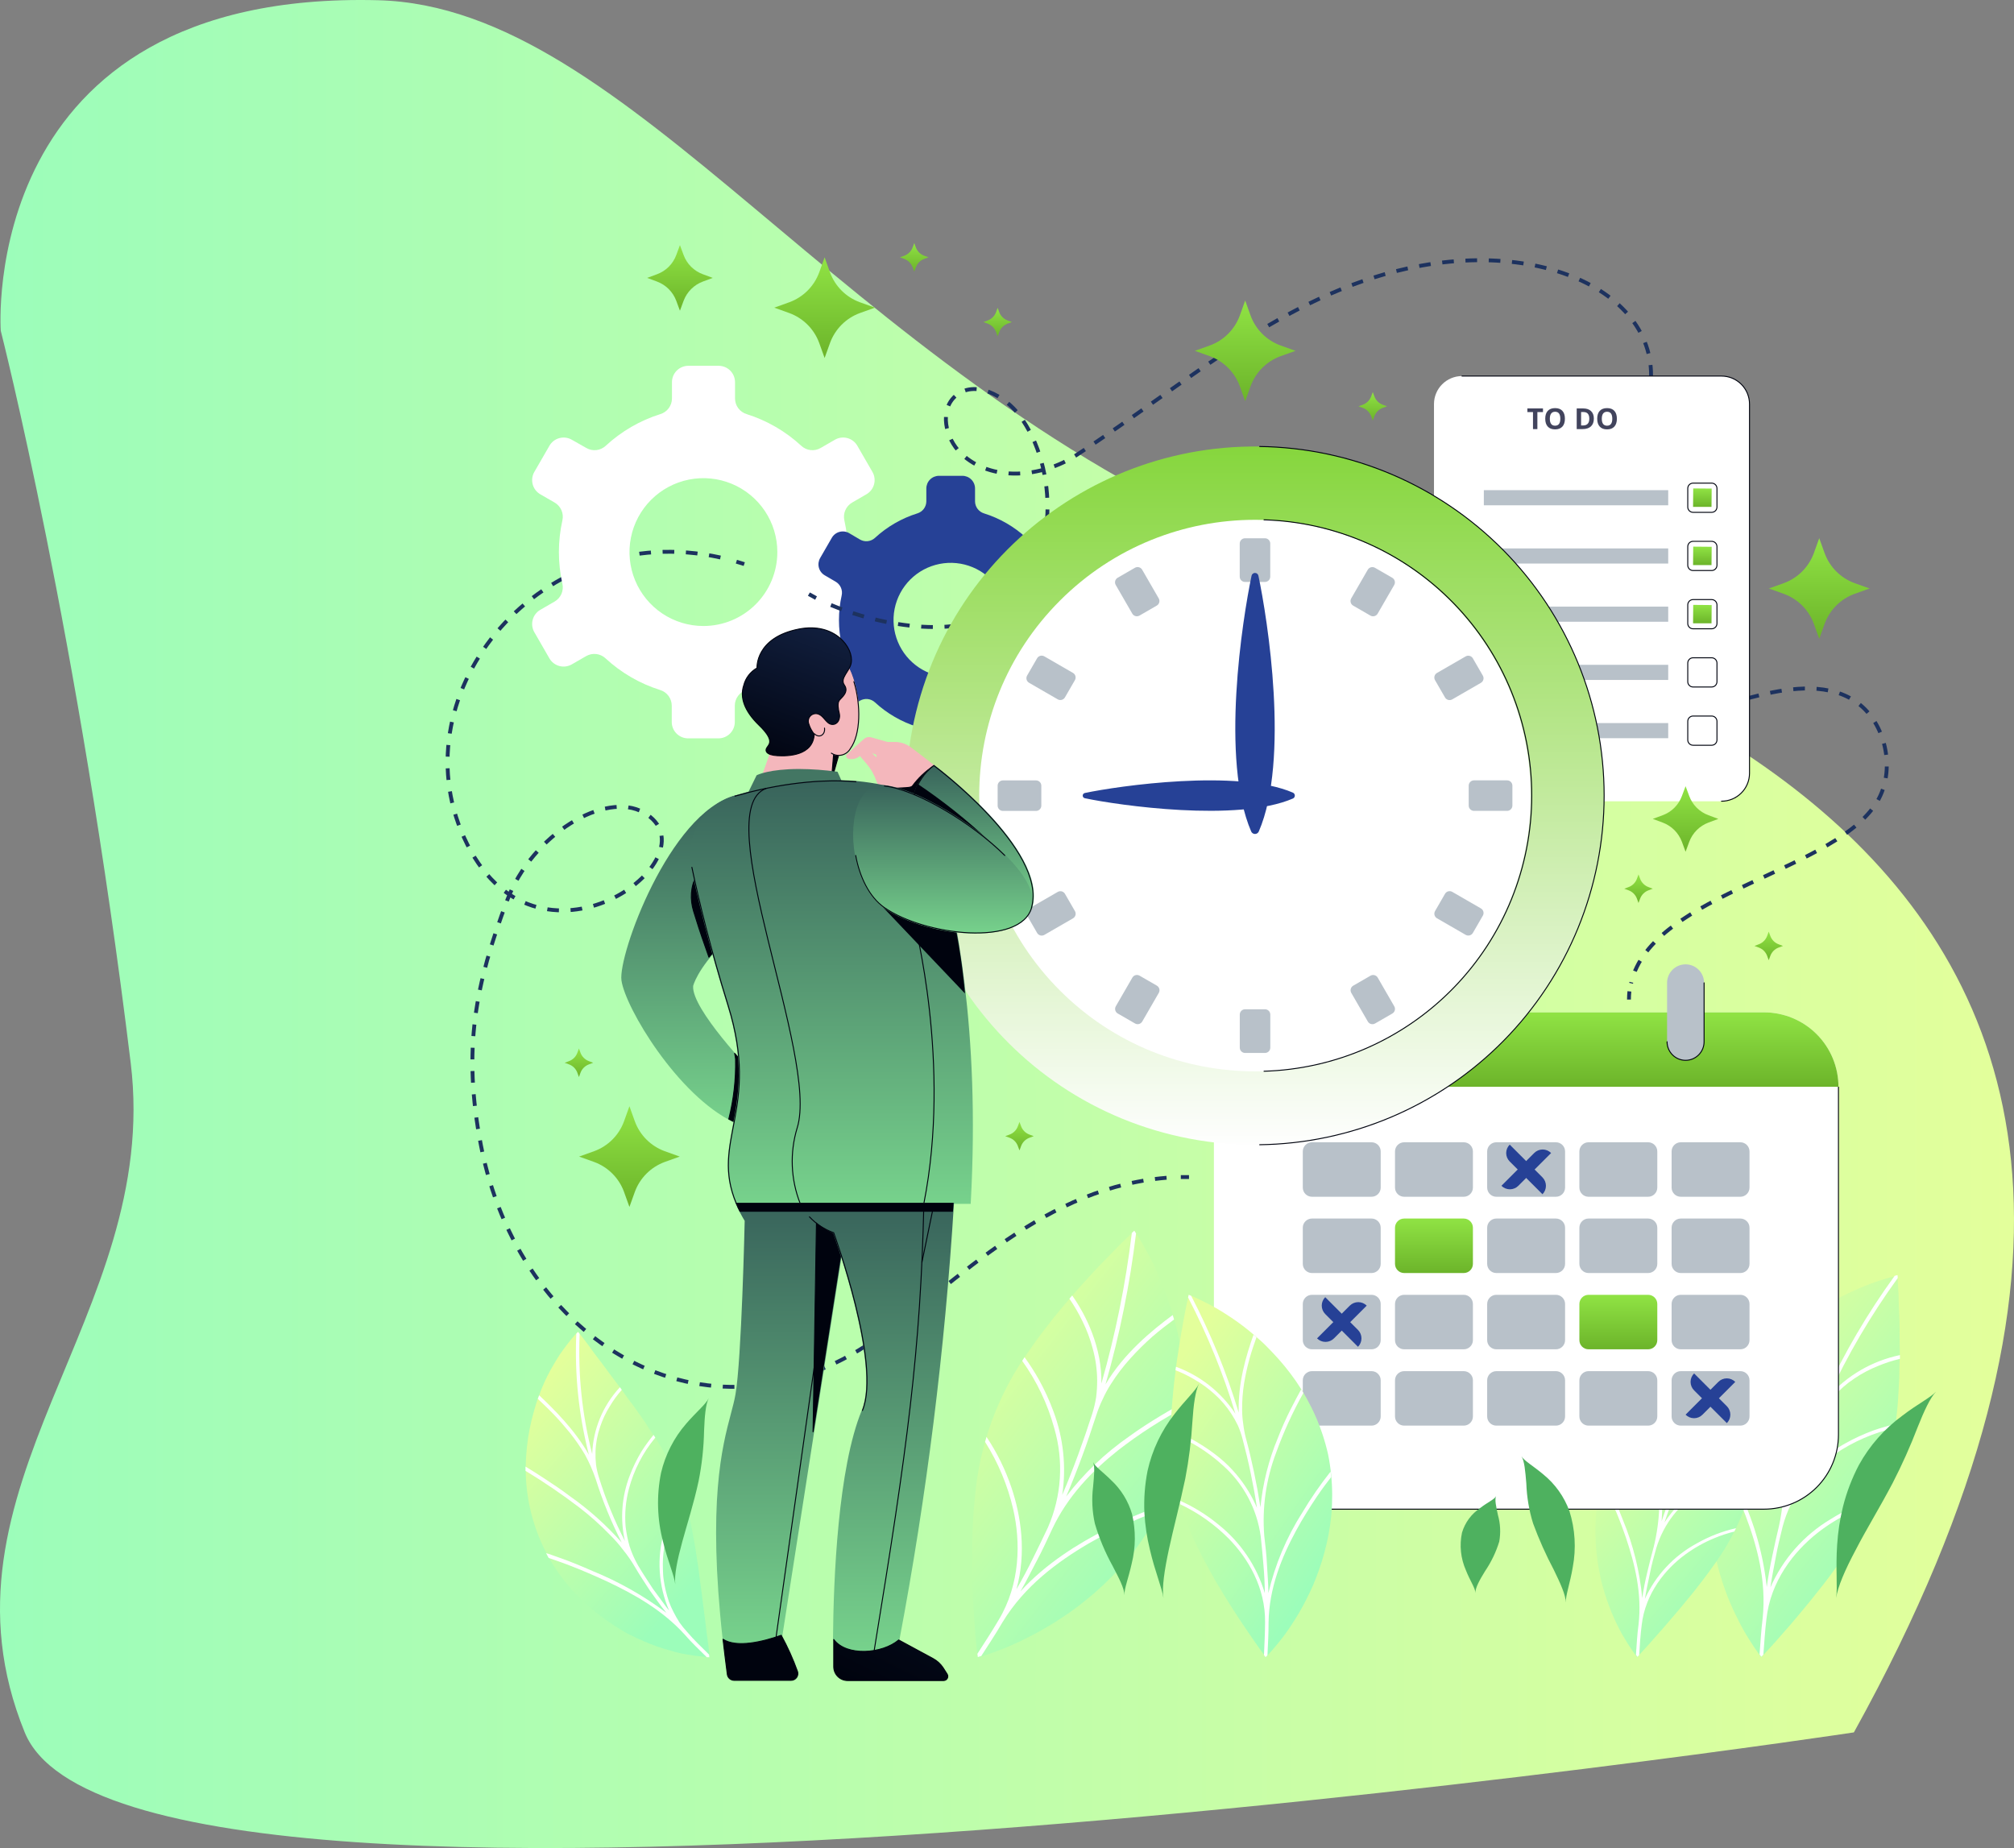 <svg width="522" height="479" viewBox="0 0 522 479" fill="none" xmlns="http://www.w3.org/2000/svg">
<rect x="0" y="0" width="522" height="479" fill="#808080" stroke="none"/>
<path d="M0.198 85.734C0.198 85.734 -6.122 -2.598 97.988 0.059C163.434 1.732 217.066 95.032 324.17 140.858C380.436 164.927 616.21 203.952 480.501 449.022C480.501 449.022 33.886 516.472 6.411 449.022C-19.464 385.503 41.872 341.103 33.886 275.58C20.381 164.77 0.198 85.734 0.198 85.734Z" fill="url(#paint0_linear_18_329)"/>
<path d="M303.334 385.135C300.342 392.995 295.902 400.224 290.244 406.447C287.661 409.291 284.87 411.94 281.895 414.371C280.48 415.532 279.065 416.635 277.65 417.64C276.235 418.645 274.82 419.579 273.404 420.47C270.899 422.055 268.305 423.496 265.636 424.786C263.568 425.839 261.447 426.783 259.282 427.617C255.645 429.032 253.437 429.584 253.437 429.584C253.437 429.584 253.098 427.277 252.786 423.484C252.659 421.574 252.503 419.31 252.319 416.763C252.135 414.216 252.093 411.414 251.994 408.399C251.994 406.885 251.994 405.343 251.994 403.772C251.994 402.201 251.994 400.56 251.994 398.918C252.135 395.649 252.234 392.225 252.631 388.828C253.687 374.671 258.688 361.092 267.065 349.63C268.975 346.8 271.112 344.111 273.121 341.521C274.14 340.248 275.187 339.003 276.221 337.8C277.254 336.597 278.244 335.408 279.235 334.29C281.272 332.054 283.14 329.96 284.895 328.12L289.593 323.295C292.268 320.606 294.037 319.05 294.037 319.05C294.037 319.05 295.339 320.917 297.207 324.328C298.155 326.04 299.216 328.135 300.263 330.569C301.466 333.274 302.51 336.048 303.391 338.875C303.872 340.418 304.339 342.031 304.806 343.729C305.273 345.427 305.57 347.154 305.909 348.951C306.603 352.731 307.02 356.558 307.155 360.399C307.438 368.811 306.142 377.201 303.334 385.135Z" fill="url(#paint1_linear_18_329)"/>
<path d="M307.112 364.743V363.427C305.4 364.305 303.193 365.507 300.73 367.008C298.268 368.508 295.438 370.276 292.636 372.328C286.427 376.639 280.927 381.891 276.334 387.895C279.277 381.003 281.839 373.97 284.131 366.838C284.586 365.408 285.144 364.012 285.801 362.663C286.401 361.332 287.096 360.045 287.881 358.814C289.391 356.413 291.11 354.149 293.018 352.05C294.819 350.055 296.732 348.165 298.749 346.389C300.674 344.72 302.598 343.262 304.296 342.003L303.957 340.842C298.537 344.833 291.221 350.861 286.523 358.842C290.194 346.02 292.843 332.927 294.447 319.686L293.994 318.979L293.358 319.559C291.759 332.766 289.119 345.826 285.461 358.616C285.645 349.305 281.556 340.984 277.89 335.776L277.169 336.611C278.438 338.451 279.564 340.386 280.537 342.399C281.68 344.706 282.586 347.125 283.24 349.616C283.973 352.291 284.353 355.05 284.372 357.823C284.373 359.271 284.283 360.717 284.103 362.154C283.868 363.63 283.522 365.087 283.07 366.512C280.791 373.588 278.23 380.663 275.315 387.484C276.409 380.186 275.624 372.73 273.037 365.819C271.987 362.966 270.719 360.199 269.244 357.54C268.122 355.553 266.889 353.63 265.551 351.781L264.942 352.729C268.727 358.005 271.54 363.914 273.249 370.177C275.737 378.68 275.156 387.787 271.607 395.904C270.348 398.621 269.004 401.296 267.688 403.984C266.372 406.673 264.956 409.333 263.442 411.923C266.103 402.428 264.588 392.805 262.169 385.616C260.601 380.953 258.421 376.518 255.687 372.427L255.32 373.729C258.711 379.095 261.175 384.994 262.607 391.178C264.546 399.668 264.475 410.522 258.829 419.89C257.088 422.876 255.178 425.749 253.324 428.65L253.437 429.499L254.329 429.23C256.197 426.315 258.121 423.428 259.862 420.428C265.522 411.116 274.013 404.862 282.079 400.107C285.695 398.027 289.417 396.138 293.23 394.446C296.457 393.031 299.103 392.055 300.518 391.616L301.226 390.13C296.265 391.865 291.433 393.946 286.763 396.357C279.518 400.05 271.112 405.201 264.489 412.475C266.004 409.871 267.32 407.154 268.735 404.508C270.15 401.862 271.409 399.116 272.683 396.385C276.702 387.753 283.155 381.201 289.735 375.951C295.187 371.711 301.002 367.961 307.112 364.743Z" fill="white"/>
<path d="M175.692 383.762C177.584 388.521 178.937 393.476 179.725 398.536C180.262 400.984 180.531 403.56 180.942 405.965C181.126 407.182 181.267 408.414 181.409 409.616C181.55 410.819 181.748 411.937 181.89 413.083C182.144 415.404 182.47 417.513 182.71 419.48C182.824 420.47 182.937 421.418 183.036 422.31C183.135 423.201 183.277 423.966 183.376 424.701C183.772 427.645 183.927 429.513 183.927 429.513C182.301 429.425 180.681 429.25 179.074 428.989C178.295 428.876 177.446 428.735 176.526 428.551C175.607 428.367 174.659 428.098 173.696 427.801C171.373 427.183 169.102 426.383 166.904 425.409C165.687 424.885 164.441 424.305 163.154 423.668C161.866 423.032 160.649 422.253 159.361 421.433C156.661 419.723 154.118 417.776 151.762 415.617C146.487 410.85 142.361 404.949 139.694 398.359C137.027 391.768 135.889 384.658 136.366 377.564C136.552 374.368 137.026 371.195 137.781 368.083C138.149 366.668 138.517 365.253 138.955 363.838C139.394 362.423 139.932 361.191 140.37 359.974C141.275 357.749 142.349 355.597 143.583 353.536C144.135 352.616 144.644 351.767 145.154 350.989C145.663 350.21 146.201 349.573 146.668 348.908C147.639 347.601 148.683 346.349 149.795 345.158C149.795 345.158 150.984 346.573 152.753 348.993L154.168 350.946L155.894 353.196C157.083 354.781 158.314 356.522 159.743 358.361C160.437 359.281 161.158 360.229 161.823 361.192C162.489 362.154 163.239 363.144 164.017 364.149C165.432 366.159 166.989 368.196 168.262 370.333C171.23 374.52 173.722 379.024 175.692 383.762Z" fill="url(#paint2_linear_18_329)"/>
<path d="M169.847 372.625L169.394 371.918C168.27 373.264 167.234 374.682 166.295 376.163C165.068 378.186 164.03 380.318 163.196 382.531C161.126 387.918 160.697 393.797 161.964 399.428C159.273 394.174 157.034 388.702 155.271 383.069C154.913 381.946 154.648 380.796 154.479 379.63C154.359 378.498 154.316 377.358 154.351 376.22C154.421 374.044 154.822 371.892 155.54 369.838C156.168 367.933 157.028 366.113 158.101 364.418C158.985 362.932 160.009 361.535 161.158 360.243L160.677 359.564C156.268 364.275 153.715 370.423 153.488 376.871C150.873 366.711 149.777 356.22 150.233 345.738L149.809 345.215L149.37 345.696C148.903 356.262 150.005 366.84 152.639 377.083C149.073 370.701 143.695 365.394 139.747 361.644L139.393 362.564C140.61 363.753 142.054 365.083 143.483 366.569C144.912 368.055 146.313 369.668 147.728 371.394C149.13 373.168 150.416 375.03 151.578 376.97C152.709 379.024 153.656 381.174 154.408 383.394C156.188 389.05 158.442 394.546 161.144 399.824C157.145 395.297 152.628 391.255 147.686 387.781C145.464 386.097 143.214 384.597 141.233 383.309C139.252 382.022 137.568 380.932 136.209 380.125V381.229C141.001 384.133 145.635 387.288 150.092 390.682C152.858 392.808 155.469 395.13 157.903 397.63C159.191 398.888 160.384 400.241 161.469 401.678C162.641 403.115 163.696 404.643 164.625 406.248C165.828 408.3 167.158 410.296 168.46 412.291L170.554 415.192C171.233 416.168 171.969 417.116 172.719 418.022C166.801 413.591 160.337 409.938 153.488 407.154C150.502 405.838 147.828 404.748 145.662 403.984C143.497 403.22 142.082 402.682 141.544 402.569L142.195 403.8C143.327 404.211 145.535 404.918 148.21 405.979C149.625 406.503 151.04 407.126 152.582 407.777C154.125 408.428 155.837 409.192 157.521 409.984C164.37 413.225 171.672 417.286 177.446 423.654C179.243 425.734 181.238 427.602 183.191 429.541H183.856L183.785 428.862C181.861 426.937 179.866 425.083 178.125 423.017C177.408 422.24 176.742 421.417 176.13 420.555C175.564 419.678 175.054 418.772 174.587 417.866C174.127 416.977 173.72 416.06 173.37 415.121C173.059 414.173 172.776 413.225 172.549 412.291C172.323 411.357 172.153 410.409 172.012 409.461C171.87 408.513 171.842 407.564 171.814 406.63C171.747 404.861 171.846 403.089 172.111 401.338C172.345 399.747 172.68 398.173 173.115 396.626C173.506 395.277 173.979 393.954 174.531 392.663C175.248 390.948 176.1 389.292 177.078 387.71L176.781 386.776C176.066 387.846 175.414 388.957 174.828 390.102C173.71 392.332 172.805 394.664 172.125 397.064C170.18 403.802 170.64 411.007 173.427 417.442C172.663 416.536 172.012 415.574 171.29 414.612L169.21 411.781C167.922 409.8 166.606 407.833 165.403 405.796C164.486 404.21 163.741 402.53 163.181 400.786C162.691 399.102 162.345 397.378 162.148 395.635C161.874 392.355 162.166 389.052 163.012 385.871C164.296 381.031 166.613 376.527 169.804 372.668L169.847 372.625Z" fill="white"/>
<path d="M487.822 384.866C485.688 390.671 482.836 396.186 479.331 401.281C477.732 403.829 475.878 406.248 474.194 408.583C473.317 409.758 472.425 410.89 471.548 411.994C470.671 413.098 469.836 414.173 468.987 415.206C467.26 417.272 465.689 419.211 464.204 420.937L460.227 425.466C457.977 428.013 456.477 429.499 456.477 429.499C456.477 429.499 455.218 427.9 453.35 424.928C452.232 423.167 451.216 421.343 450.307 419.466C449.088 417.084 448.024 414.626 447.123 412.107C446.628 410.692 446.147 409.277 445.708 407.763C445.269 406.248 444.901 404.678 444.534 403.05C443.794 399.63 443.321 396.157 443.118 392.663C442.576 384.985 443.628 377.278 446.207 370.026C448.785 362.774 452.836 356.133 458.104 350.522C460.473 347.962 463.042 345.596 465.788 343.446C467.09 342.413 468.378 341.437 469.68 340.616C470.982 339.795 472.284 338.918 473.543 338.168C475.824 336.793 478.187 335.56 480.619 334.474C484.196 332.843 487.921 331.554 491.741 330.625C491.741 330.625 491.968 332.719 492.095 336.116C492.095 337.828 492.223 339.866 492.308 342.13C492.392 344.394 492.308 346.899 492.392 349.602C492.392 350.946 492.392 352.319 492.322 353.706C492.251 355.092 492.322 356.536 492.223 357.951C492.053 360.781 491.954 363.866 491.572 366.852C491.079 372.99 489.819 379.042 487.822 384.866Z" fill="url(#paint3_linear_18_329)"/>
<path d="M491.302 370.064L491.43 369.073C489.447 369.525 487.491 370.088 485.571 370.757C483.026 371.689 480.561 372.825 478.199 374.154C472.422 377.359 467.601 382.042 464.231 387.725C466.101 381.302 468.331 374.99 470.911 368.819C471.434 367.584 472.044 366.387 472.736 365.239C473.453 364.153 474.243 363.118 475.099 362.139C476.733 360.267 478.614 358.625 480.689 357.257C482.596 355.971 484.636 354.894 486.774 354.045C488.606 353.275 490.5 352.66 492.435 352.205C492.435 351.88 492.435 351.554 492.435 351.229C485.231 352.73 478.708 356.523 473.84 362.04C478.836 351.22 484.874 340.912 491.868 331.262C491.868 330.767 491.798 330.498 491.798 330.498L491.076 330.682C484.034 340.374 477.962 350.735 472.948 361.616C474.364 353.422 473.118 345.017 471.915 338.974L470.982 339.569C471.349 341.436 471.774 343.587 472.057 345.866C472.358 348.256 472.537 350.66 472.595 353.069C472.627 355.616 472.456 358.162 472.085 360.682C471.885 361.982 471.601 363.267 471.236 364.531C470.899 365.838 470.468 367.12 469.948 368.366C467.354 374.568 465.114 380.914 463.241 387.371C463.444 380.587 462.667 373.81 460.934 367.248C460.227 364.206 459.349 361.333 458.514 358.842C457.68 356.352 456.958 354.229 456.321 352.602L455.557 353.536C457.82 359.366 459.618 365.366 460.934 371.479C462.742 379.361 462.8 387.544 461.104 395.451C460.453 398.083 459.901 400.729 459.335 403.376C458.769 406.022 458.288 408.682 457.92 411.357C457.031 403.088 454.784 395.022 451.269 387.484C449.392 383.103 447.232 378.848 444.802 374.748L444.434 376.163C445.113 377.338 446.401 379.545 447.83 382.418C449.26 385.291 450.901 388.828 452.387 392.734C455.401 400.63 457.892 409.814 456.845 419.522C456.462 422.607 456.293 425.72 456.052 428.819L456.505 429.428L457.043 428.876C457.283 425.791 457.453 422.706 457.835 419.635C458.882 409.857 464.911 402.187 470.996 397.376C473.736 395.212 476.718 393.375 479.883 391.899C481.827 390.961 483.837 390.167 485.897 389.522L486.392 388.432C482.174 389.643 478.148 391.444 474.434 393.781C467.537 397.908 462.096 404.081 458.868 411.442C459.222 408.767 459.802 406.149 460.283 403.489C460.764 400.828 461.401 398.239 462.052 395.621C464.109 387.958 468.895 381.31 475.51 376.927C480.293 373.662 485.652 371.333 491.302 370.064Z" fill="white"/>
<path d="M451.227 393.258C449.244 397.915 446.712 402.319 443.685 406.376C442.27 408.414 440.699 410.352 439.255 412.248C438.519 413.197 437.741 414.102 436.991 415.008C436.241 415.914 435.576 416.777 434.826 417.626L430.779 422.338L428.968 424.362L427.439 426.117C425.557 428.239 424.312 429.499 424.312 429.499C423.365 428.274 422.487 426.998 421.68 425.678C421.284 425.055 420.859 424.348 420.42 423.584C419.982 422.819 419.571 421.97 419.118 421.065C418.117 419.039 417.252 416.95 416.529 414.81C416.118 413.635 415.736 412.404 415.368 411.102C415 409.8 414.746 408.484 414.477 407.083C413.907 404.158 413.59 401.19 413.529 398.211C413.305 391.626 414.502 385.07 417.039 378.99C419.576 372.909 423.394 367.447 428.232 362.974C430.398 360.935 432.727 359.075 435.194 357.413C436.383 356.621 437.543 355.885 438.689 355.22C439.836 354.555 441.024 353.989 442.128 353.451C444.162 352.455 446.261 351.6 448.411 350.889C449.373 350.564 450.265 350.281 451.114 350.04C451.963 349.8 452.77 349.616 453.477 349.46C454.986 349.112 456.511 348.842 458.048 348.654C458.048 348.654 458.048 350.422 457.85 353.253C457.85 353.96 457.751 354.739 457.68 355.573C457.609 356.408 457.581 357.328 457.51 358.276C457.369 360.187 457.199 362.267 457.015 364.474C456.916 365.578 456.803 366.71 456.675 367.857C456.548 369.003 456.449 370.206 456.307 371.409C455.968 373.758 455.727 376.262 455.246 378.682C454.491 383.683 453.142 388.576 451.227 393.258Z" fill="url(#paint4_linear_18_329)"/>
<path d="M454.764 381.343L454.92 380.536C453.245 380.777 451.587 381.117 449.953 381.555C447.783 382.172 445.667 382.967 443.627 383.932C438.641 386.298 434.408 390.002 431.401 394.63C433.173 389.299 435.315 384.097 437.811 379.064C438.306 378.054 438.879 377.084 439.524 376.163C440.188 375.303 440.907 374.485 441.675 373.715C443.152 372.247 444.829 370.994 446.656 369.993C448.327 369.056 450.098 368.306 451.934 367.758C453.517 367.255 455.141 366.895 456.788 366.682L456.873 365.875C450.759 366.534 445.048 369.242 440.67 373.559C445.506 364.812 451.358 356.666 458.104 349.29V348.654L457.481 348.724C450.713 356.164 444.847 364.376 440.005 373.192C441.312 366.937 441.556 360.508 440.726 354.172L439.906 354.597C440.047 356.196 440.245 358.036 440.316 359.974C440.387 361.913 440.316 363.951 440.245 366.059C440.1 368.201 439.798 370.33 439.34 372.427C439.097 373.499 438.785 374.553 438.406 375.583C438.042 376.661 437.612 377.715 437.118 378.739C434.611 383.773 432.455 388.974 430.665 394.305C431.078 388.59 430.726 382.846 429.618 377.225C429.193 374.621 428.627 372.159 428.075 369.993C427.523 367.828 427.056 366.003 426.66 364.588L425.967 365.352C427.46 370.414 428.605 375.572 429.391 380.791C430.519 387.495 430.254 394.359 428.613 400.956C428.005 403.135 427.481 405.357 426.943 407.55C426.406 409.744 425.967 411.994 425.641 414.23C424.994 407.258 423.305 400.422 420.632 393.951C419.2 390.193 417.561 386.518 415.721 382.942L415.339 384.173C415.849 385.206 416.839 387.13 417.929 389.607C419.019 392.083 420.264 395.154 421.396 398.494C423.688 405.258 425.641 412.998 424.679 421.135C424.325 423.725 424.198 426.329 424.014 428.933L424.396 429.442L424.849 428.975C425.033 426.385 425.16 423.796 425.5 421.22C426.42 413.041 431.613 406.701 436.821 402.895C439.167 401.177 441.715 399.752 444.406 398.649C446.062 397.957 447.77 397.394 449.514 396.965L449.953 396.088C446.36 396.906 442.907 398.25 439.708 400.079C433.812 403.285 429.119 408.321 426.335 414.428C426.66 412.192 427.212 410.013 427.637 407.791C428.061 405.569 428.684 403.404 429.292 401.239C431.211 394.879 435.482 389.489 441.236 386.168C445.374 383.664 449.975 382.022 454.764 381.343Z" fill="white"/>
<path d="M192.899 146.208C192.22 145.982 191.484 145.784 190.861 145.586" stroke="#1D325F" stroke-miterlimit="10"/>
<path d="M186.729 144.496C140.37 134.237 103.153 179.265 120.219 216.978C138.616 257.79 186.644 221.818 166.833 210.596C156.927 204.935 137.951 216.171 131.455 233.351C123.248 255.115 119.809 271.813 124.663 296.917C134.441 347.55 182.682 377.578 226.55 347.422C248.669 332.252 270.574 307.163 303.858 305.167" stroke="#1D325F" stroke-miterlimit="10" stroke-dasharray="3.02 3.02"/>
<path d="M306.051 305.082C306.749 305.082 307.456 305.082 308.173 305.082" stroke="#1D325F" stroke-miterlimit="10"/>
<path d="M219.758 143.095C219.76 140.334 219.456 137.581 218.852 134.887C218.648 134.003 218.733 133.076 219.095 132.243C219.457 131.41 220.076 130.715 220.862 130.26L224.569 128.109C225.542 127.547 226.252 126.622 226.543 125.537C226.835 124.452 226.685 123.296 226.126 122.321L222.206 115.529C221.928 115.045 221.556 114.622 221.114 114.282C220.672 113.942 220.167 113.692 219.628 113.548C219.089 113.403 218.527 113.366 217.974 113.439C217.421 113.512 216.887 113.693 216.404 113.972L212.682 116.123C211.895 116.575 210.984 116.762 210.082 116.657C209.181 116.553 208.336 116.162 207.673 115.543C203.619 111.797 198.786 108.995 193.522 107.335C192.655 107.073 191.895 106.539 191.352 105.814C190.81 105.088 190.514 104.208 190.508 103.302V99.057C190.508 97.931 190.06 96.851 189.264 96.055C188.468 95.259 187.388 94.811 186.262 94.811H178.409C177.283 94.811 176.203 95.259 175.407 96.055C174.61 96.851 174.163 97.931 174.163 99.057V103.302C174.157 104.208 173.861 105.088 173.319 105.814C172.776 106.539 172.016 107.073 171.149 107.335C165.883 108.991 161.05 111.794 156.998 115.543C156.335 116.162 155.49 116.553 154.589 116.657C153.687 116.762 152.776 116.575 151.988 116.123L148.196 113.972C147.222 113.413 146.065 113.263 144.98 113.555C143.896 113.846 142.971 114.556 142.408 115.529L138.488 122.321C137.928 123.294 137.776 124.449 138.065 125.534C138.354 126.618 139.061 127.544 140.031 128.109L143.753 130.26C144.538 130.715 145.157 131.41 145.519 132.243C145.881 133.076 145.966 134.003 145.762 134.887C144.555 140.288 144.555 145.888 145.762 151.288C145.966 152.173 145.881 153.1 145.519 153.933C145.157 154.766 144.538 155.461 143.753 155.916L140.031 158.067C139.061 158.632 138.354 159.558 138.065 160.642C137.776 161.727 137.928 162.882 138.488 163.855L142.408 170.661C142.973 171.631 143.899 172.338 144.984 172.627C146.068 172.916 147.223 172.764 148.196 172.204L151.932 170.053C152.719 169.601 153.631 169.414 154.532 169.518C155.434 169.623 156.278 170.013 156.941 170.633C160.994 174.381 165.827 177.185 171.092 178.841C171.962 179.104 172.724 179.639 173.266 180.368C173.809 181.096 174.103 181.98 174.107 182.888V187.133C174.107 188.259 174.554 189.339 175.35 190.135C176.146 190.931 177.226 191.378 178.352 191.378H186.206C187.332 191.378 188.412 190.931 189.208 190.135C190.004 189.339 190.451 188.259 190.451 187.133V182.888C190.454 181.98 190.749 181.096 191.292 180.368C191.834 179.639 192.596 179.104 193.465 178.841C198.73 177.181 203.562 174.378 207.616 170.633C208.28 170.013 209.124 169.623 210.026 169.518C210.927 169.414 211.838 169.601 212.626 170.053L216.348 172.204C217.321 172.769 218.48 172.923 219.568 172.634C220.656 172.345 221.585 171.635 222.149 170.661L226.069 163.855C226.628 162.88 226.779 161.724 226.487 160.639C226.195 159.554 225.485 158.629 224.513 158.067L220.805 155.916C220.019 155.461 219.4 154.766 219.039 153.933C218.677 153.1 218.592 152.173 218.796 151.288C219.419 148.601 219.742 145.853 219.758 143.095ZM182.3 162.256C178.511 162.253 174.808 161.127 171.659 159.02C168.51 156.912 166.056 153.919 164.608 150.418C163.16 146.916 162.783 143.064 163.524 139.348C164.264 135.632 166.09 132.22 168.771 129.541C171.451 126.863 174.865 125.04 178.581 124.302C182.298 123.563 186.15 123.944 189.65 125.394C193.15 126.845 196.142 129.301 198.247 132.451C200.351 135.602 201.475 139.306 201.475 143.095C201.475 145.612 200.979 148.105 200.015 150.431C199.051 152.756 197.638 154.869 195.858 156.649C194.077 158.428 191.963 159.839 189.637 160.801C187.311 161.763 184.817 162.257 182.3 162.256Z" fill="white"/>
<path d="M275.357 160.699C275.358 158.567 275.126 156.441 274.664 154.359C274.507 153.676 274.572 152.961 274.85 152.317C275.127 151.673 275.602 151.134 276.207 150.779L279.037 149.123C279.41 148.908 279.738 148.621 280.001 148.279C280.263 147.937 280.456 147.546 280.568 147.13C280.679 146.713 280.708 146.279 280.652 145.851C280.595 145.423 280.455 145.011 280.24 144.638L277.211 139.388C276.996 139.014 276.709 138.686 276.367 138.424C276.025 138.161 275.634 137.968 275.218 137.857C274.801 137.745 274.366 137.716 273.939 137.773C273.511 137.829 273.099 137.969 272.725 138.185L269.895 139.854C269.285 140.202 268.58 140.345 267.882 140.264C267.185 140.182 266.532 139.88 266.018 139.402C262.87 136.505 259.12 134.34 255.037 133.062C254.367 132.857 253.78 132.442 253.362 131.88C252.945 131.317 252.718 130.635 252.716 129.935V126.609C252.716 125.738 252.37 124.903 251.754 124.288C251.139 123.672 250.303 123.326 249.433 123.326H243.376C242.505 123.326 241.67 123.672 241.055 124.288C240.439 124.903 240.093 125.738 240.093 126.609V129.935C240.091 130.635 239.864 131.317 239.446 131.88C239.029 132.442 238.442 132.857 237.772 133.062C233.689 134.34 229.939 136.505 226.791 139.402C226.277 139.88 225.624 140.182 224.927 140.264C224.229 140.345 223.524 140.202 222.914 139.854L220.083 138.185C219.71 137.969 219.298 137.829 218.87 137.773C218.442 137.716 218.008 137.745 217.591 137.857C217.175 137.968 216.784 138.161 216.442 138.424C216.1 138.686 215.813 139.014 215.598 139.388L212.569 144.638C212.354 145.011 212.214 145.423 212.157 145.851C212.101 146.279 212.129 146.713 212.241 147.13C212.353 147.546 212.546 147.937 212.808 148.279C213.071 148.621 213.398 148.908 213.772 149.123L216.602 150.779C217.207 151.134 217.682 151.673 217.959 152.317C218.237 152.961 218.302 153.676 218.145 154.359C217.212 158.553 217.212 162.901 218.145 167.095C218.302 167.779 218.237 168.494 217.959 169.138C217.682 169.782 217.207 170.32 216.602 170.676L213.772 172.331C213.398 172.547 213.071 172.834 212.808 173.176C212.546 173.518 212.353 173.908 212.241 174.325C212.129 174.742 212.101 175.176 212.157 175.604C212.214 176.031 212.354 176.444 212.569 176.817L215.598 182.067C215.813 182.441 216.1 182.768 216.442 183.031C216.784 183.294 217.175 183.486 217.591 183.598C218.008 183.71 218.442 183.738 218.87 183.682C219.298 183.626 219.71 183.486 220.083 183.27L222.914 181.6C223.524 181.253 224.229 181.11 224.927 181.191C225.624 181.273 226.277 181.574 226.791 182.053C229.936 184.955 233.687 187.121 237.772 188.393C238.441 188.6 239.026 189.015 239.444 189.577C239.861 190.139 240.088 190.82 240.093 191.52V194.846C240.093 195.716 240.439 196.551 241.055 197.167C241.67 197.783 242.505 198.129 243.376 198.129H249.433C250.303 198.129 251.139 197.783 251.754 197.167C252.37 196.551 252.716 195.716 252.716 194.846V191.492C252.72 190.792 252.948 190.111 253.365 189.549C253.782 188.987 254.368 188.572 255.037 188.364C259.122 187.092 262.873 184.927 266.018 182.025C266.533 181.548 267.187 181.249 267.885 181.17C268.582 181.091 269.286 181.237 269.895 181.586L272.725 183.256C273.099 183.472 273.511 183.612 273.939 183.668C274.366 183.724 274.801 183.696 275.218 183.584C275.634 183.472 276.025 183.279 276.367 183.017C276.709 182.754 276.996 182.427 277.211 182.053L280.24 176.803C280.455 176.429 280.595 176.017 280.652 175.59C280.708 175.162 280.679 174.727 280.568 174.311C280.456 173.894 280.263 173.504 280.001 173.162C279.738 172.819 279.41 172.533 279.037 172.317L276.207 170.661C275.602 170.306 275.127 169.767 274.85 169.124C274.572 168.48 274.507 167.764 274.664 167.081C275.129 164.986 275.362 162.845 275.357 160.699ZM246.404 175.515C243.474 175.515 240.609 174.646 238.173 173.018C235.736 171.39 233.837 169.076 232.716 166.369C231.595 163.662 231.301 160.683 231.873 157.809C232.445 154.934 233.856 152.294 235.928 150.222C238 148.15 240.64 146.739 243.514 146.168C246.388 145.596 249.367 145.889 252.074 147.011C254.782 148.132 257.096 150.031 258.724 152.468C260.352 154.904 261.221 157.769 261.221 160.699C261.221 164.629 259.66 168.397 256.881 171.176C254.102 173.954 250.334 175.515 246.404 175.515Z" fill="#264196"/>
<path d="M209.654 153.991C210.234 154.331 210.857 154.671 211.508 155.01" stroke="#1D325F" stroke-miterlimit="10"/>
<path d="M215.371 156.822C228.348 162.298 250.041 166.303 261.221 156.822C274.282 145.741 274.466 121.444 264.221 107.661C260.343 102.453 252.588 98.364 247.678 102.595C243.433 106.274 244.989 113.618 249.093 117.538C256.834 125.024 270.023 123.821 279.037 117.934C308.23 98.901 332.443 76.727 364.835 69.566C404.642 60.75 437.501 80.505 425.387 108.821C419.939 121.557 414.222 134.52 412.651 148.289C411.08 162.057 416.897 178.26 430.057 182.435C438.463 185.095 447.491 182.294 456.053 180.199C464.614 178.105 474.449 176.973 481.524 182.237C488.6 187.501 491.204 198.864 487.029 206.902C477.124 225.921 428.033 231.242 422.755 254.86" stroke="#1D325F" stroke-miterlimit="10" stroke-dasharray="3.02 3.02"/>
<path d="M422.316 256.955C422.242 257.66 422.205 258.368 422.203 259.077" stroke="#1D325F" stroke-miterlimit="10"/>
<path d="M446.189 97.472H378.929C374.92 97.472 371.669 100.722 371.669 104.732V200.421C371.669 204.43 374.92 207.681 378.929 207.681H446.189C450.198 207.681 453.448 204.43 453.448 200.421V104.732C453.448 100.722 450.198 97.472 446.189 97.472Z" fill="white"/>
<path d="M378.929 97.472H446.189C448.114 97.472 449.961 98.237 451.322 99.598C452.683 100.96 453.448 102.806 453.448 104.732V200.421C453.445 202.344 452.678 204.187 451.317 205.545C449.956 206.904 448.112 207.666 446.189 207.666" stroke="#00030E" stroke-width="0.25" stroke-miterlimit="10" stroke-linecap="round"/>
<path d="M432.377 127.048H384.589V130.968H432.377V127.048Z" fill="#B8C1C9"/>
<path d="M432.377 142.147H384.589V146.067H432.377V142.147Z" fill="#B8C1C9"/>
<path d="M432.377 157.232H384.589V161.152H432.377V157.232Z" fill="#B8C1C9"/>
<path d="M432.377 172.317H384.589V176.237H432.377V172.317Z" fill="#B8C1C9"/>
<path d="M432.377 187.416H384.589V191.336H432.377V187.416Z" fill="#B8C1C9"/>
<path d="M398.466 111.217H397.33V106.808H395.876V105.863H399.919V106.808H398.466V111.217ZM405.603 108.533C405.603 109.419 405.383 110.1 404.944 110.576C404.504 111.052 403.875 111.291 403.054 111.291C402.234 111.291 401.604 111.052 401.165 110.576C400.725 110.1 400.505 109.417 400.505 108.526C400.505 107.635 400.725 106.955 401.165 106.486C401.606 106.015 402.239 105.779 403.062 105.779C403.884 105.779 404.513 106.016 404.948 106.49C405.385 106.963 405.603 107.644 405.603 108.533ZM401.696 108.533C401.696 109.131 401.809 109.582 402.036 109.884C402.263 110.187 402.603 110.338 403.054 110.338C403.96 110.338 404.413 109.737 404.413 108.533C404.413 107.327 403.962 106.724 403.062 106.724C402.61 106.724 402.269 106.876 402.04 107.182C401.81 107.484 401.696 107.935 401.696 108.533ZM413.103 108.489C413.103 109.37 412.852 110.045 412.349 110.514C411.848 110.983 411.124 111.217 410.177 111.217H408.661V105.863H410.342C411.216 105.863 411.895 106.094 412.378 106.555C412.861 107.017 413.103 107.661 413.103 108.489ZM411.924 108.518C411.924 107.368 411.416 106.793 410.4 106.793H409.796V110.28H410.283C411.377 110.28 411.924 109.693 411.924 108.518ZM419.072 108.533C419.072 109.419 418.853 110.1 418.413 110.576C417.974 111.052 417.344 111.291 416.523 111.291C415.703 111.291 415.073 111.052 414.634 110.576C414.194 110.1 413.975 109.417 413.975 108.526C413.975 107.635 414.194 106.955 414.634 106.486C415.076 106.015 415.708 105.779 416.531 105.779C417.354 105.779 417.982 106.016 418.417 106.49C418.854 106.963 419.072 107.644 419.072 108.533ZM415.165 108.533C415.165 109.131 415.278 109.582 415.505 109.884C415.732 110.187 416.072 110.338 416.523 110.338C417.429 110.338 417.882 109.737 417.882 108.533C417.882 107.327 417.432 106.724 416.531 106.724C416.079 106.724 415.739 106.876 415.509 107.182C415.28 107.484 415.165 107.935 415.165 108.533Z" fill="#42445D"/>
<path d="M443.642 125.222H438.817C438.058 125.222 437.444 125.837 437.444 126.595V131.42C437.444 132.179 438.058 132.793 438.817 132.793H443.642C444.4 132.793 445.015 132.179 445.015 131.42V126.595C445.015 125.837 444.4 125.222 443.642 125.222Z" stroke="#00030E" stroke-width="0.25" stroke-miterlimit="10" stroke-linecap="round"/>
<path d="M443.642 140.307H438.817C438.058 140.307 437.444 140.922 437.444 141.68V146.506C437.444 147.264 438.058 147.878 438.817 147.878H443.642C444.4 147.878 445.015 147.264 445.015 146.506V141.68C445.015 140.922 444.4 140.307 443.642 140.307Z" stroke="#00030E" stroke-width="0.25" stroke-miterlimit="10" stroke-linecap="round"/>
<path d="M443.642 155.406H438.817C438.058 155.406 437.444 156.021 437.444 156.779V161.605C437.444 162.363 438.058 162.977 438.817 162.977H443.642C444.4 162.977 445.015 162.363 445.015 161.605V156.779C445.015 156.021 444.4 155.406 443.642 155.406Z" stroke="#00030E" stroke-width="0.25" stroke-miterlimit="10" stroke-linecap="round"/>
<path d="M443.642 170.491H438.817C438.058 170.491 437.444 171.106 437.444 171.864V176.69C437.444 177.448 438.058 178.062 438.817 178.062H443.642C444.4 178.062 445.015 177.448 445.015 176.69V171.864C445.015 171.106 444.4 170.491 443.642 170.491Z" stroke="#00030E" stroke-width="0.25" stroke-miterlimit="10" stroke-linecap="round"/>
<path d="M443.642 185.591H438.817C438.058 185.591 437.444 186.205 437.444 186.963V191.789C437.444 192.547 438.058 193.162 438.817 193.162H443.642C444.4 193.162 445.015 192.547 445.015 191.789V186.963C445.015 186.205 444.4 185.591 443.642 185.591Z" stroke="#00030E" stroke-width="0.25" stroke-miterlimit="10" stroke-linecap="round"/>
<path d="M438.816 131.378L438.859 126.595L443.642 126.637L443.599 131.378H438.816Z" fill="url(#paint5_linear_18_329)"/>
<path d="M438.816 146.463L438.859 141.68L443.642 141.722L443.599 146.463H438.816Z" fill="url(#paint6_linear_18_329)"/>
<path d="M438.816 161.562L438.859 156.779L443.642 156.822L443.599 161.562H438.816Z" fill="url(#paint7_linear_18_329)"/>
<path d="M457.184 262.389H333.929C323.268 262.389 314.626 271.03 314.626 281.691V371.875C314.626 382.536 323.268 391.177 333.929 391.177H457.184C467.845 391.177 476.486 382.536 476.486 371.875V281.691C476.486 271.03 467.845 262.389 457.184 262.389Z" fill="white"/>
<path d="M476.501 281.691V371.861C476.501 376.98 474.467 381.89 470.847 385.51C467.227 389.13 462.318 391.163 457.199 391.163H333.943C328.822 391.163 323.911 389.13 320.289 385.511C316.667 381.891 314.63 376.982 314.626 371.861" stroke="#00030E" stroke-width="0.25" stroke-miterlimit="10"/>
<path d="M314.626 281.691C314.626 279.155 315.126 276.644 316.097 274.301C317.068 271.958 318.491 269.83 320.285 268.037C322.079 266.244 324.208 264.823 326.552 263.854C328.895 262.885 331.407 262.387 333.943 262.389H457.184C459.72 262.387 462.232 262.885 464.575 263.854C466.919 264.823 469.048 266.244 470.842 268.037C472.636 269.83 474.059 271.958 475.03 274.301C476.001 276.644 476.501 279.155 476.501 281.691H314.626Z" fill="url(#paint8_linear_18_329)"/>
<path d="M355.481 296.068H340.042C338.729 296.068 337.665 297.132 337.665 298.445V307.814C337.665 309.127 338.729 310.191 340.042 310.191H355.481C356.794 310.191 357.858 309.127 357.858 307.814V298.445C357.858 297.132 356.794 296.068 355.481 296.068Z" fill="#B8C1C9"/>
<path d="M379.381 296.068H363.943C362.63 296.068 361.565 297.132 361.565 298.445V307.814C361.565 309.127 362.63 310.191 363.943 310.191H379.381C380.694 310.191 381.759 309.127 381.759 307.814V298.445C381.759 297.132 380.694 296.068 379.381 296.068Z" fill="#B8C1C9"/>
<path d="M403.269 296.068H387.83C386.517 296.068 385.453 297.132 385.453 298.445V307.814C385.453 309.127 386.517 310.191 387.83 310.191H403.269C404.582 310.191 405.646 309.127 405.646 307.814V298.445C405.646 297.132 404.582 296.068 403.269 296.068Z" fill="#B8C1C9"/>
<path d="M427.17 296.068H411.731C410.418 296.068 409.354 297.132 409.354 298.445V307.814C409.354 309.127 410.418 310.191 411.731 310.191H427.17C428.483 310.191 429.547 309.127 429.547 307.814V298.445C429.547 297.132 428.483 296.068 427.17 296.068Z" fill="#B8C1C9"/>
<path d="M451.071 296.068H435.632C434.319 296.068 433.255 297.132 433.255 298.445V307.814C433.255 309.127 434.319 310.191 435.632 310.191H451.071C452.384 310.191 453.448 309.127 453.448 307.814V298.445C453.448 297.132 452.384 296.068 451.071 296.068Z" fill="#B8C1C9"/>
<path d="M355.481 315.837H340.042C338.729 315.837 337.665 316.902 337.665 318.215V327.583C337.665 328.896 338.729 329.96 340.042 329.96H355.481C356.794 329.96 357.858 328.896 357.858 327.583V318.215C357.858 316.902 356.794 315.837 355.481 315.837Z" fill="#B8C1C9"/>
<path d="M379.381 315.837H363.943C362.63 315.837 361.565 316.902 361.565 318.215V327.583C361.565 328.896 362.63 329.96 363.943 329.96H379.381C380.694 329.96 381.759 328.896 381.759 327.583V318.215C381.759 316.902 380.694 315.837 379.381 315.837Z" fill="url(#paint9_linear_18_329)"/>
<path d="M403.269 315.837H387.83C386.517 315.837 385.453 316.902 385.453 318.215V327.583C385.453 328.896 386.517 329.96 387.83 329.96H403.269C404.582 329.96 405.646 328.896 405.646 327.583V318.215C405.646 316.902 404.582 315.837 403.269 315.837Z" fill="#B8C1C9"/>
<path d="M427.17 315.837H411.731C410.418 315.837 409.354 316.902 409.354 318.215V327.583C409.354 328.896 410.418 329.96 411.731 329.96H427.17C428.483 329.96 429.547 328.896 429.547 327.583V318.215C429.547 316.902 428.483 315.837 427.17 315.837Z" fill="#B8C1C9"/>
<path d="M451.071 315.837H435.632C434.319 315.837 433.255 316.902 433.255 318.215V327.583C433.255 328.896 434.319 329.96 435.632 329.96H451.071C452.384 329.96 453.448 328.896 453.448 327.583V318.215C453.448 316.902 452.384 315.837 451.071 315.837Z" fill="#B8C1C9"/>
<path d="M355.481 335.606H340.042C338.729 335.606 337.665 336.671 337.665 337.984V347.352C337.665 348.665 338.729 349.729 340.042 349.729H355.481C356.794 349.729 357.858 348.665 357.858 347.352V337.984C357.858 336.671 356.794 335.606 355.481 335.606Z" fill="#B8C1C9"/>
<path d="M379.381 335.606H363.943C362.63 335.606 361.565 336.671 361.565 337.984V347.352C361.565 348.665 362.63 349.729 363.943 349.729H379.381C380.694 349.729 381.759 348.665 381.759 347.352V337.984C381.759 336.671 380.694 335.606 379.381 335.606Z" fill="#B8C1C9"/>
<path d="M403.269 335.606H387.83C386.517 335.606 385.453 336.671 385.453 337.984V347.352C385.453 348.665 386.517 349.729 387.83 349.729H403.269C404.582 349.729 405.646 348.665 405.646 347.352V337.984C405.646 336.671 404.582 335.606 403.269 335.606Z" fill="#B8C1C9"/>
<path d="M427.17 335.606H411.731C410.418 335.606 409.354 336.671 409.354 337.984V347.352C409.354 348.665 410.418 349.729 411.731 349.729H427.17C428.483 349.729 429.547 348.665 429.547 347.352V337.984C429.547 336.671 428.483 335.606 427.17 335.606Z" fill="url(#paint10_linear_18_329)"/>
<path d="M451.071 335.606H435.632C434.319 335.606 433.255 336.671 433.255 337.984V347.352C433.255 348.665 434.319 349.729 435.632 349.729H451.071C452.384 349.729 453.448 348.665 453.448 347.352V337.984C453.448 336.671 452.384 335.606 451.071 335.606Z" fill="#B8C1C9"/>
<path d="M355.481 355.39H340.042C338.729 355.39 337.665 356.454 337.665 357.767V367.135C337.665 368.448 338.729 369.512 340.042 369.512H355.481C356.794 369.512 357.858 368.448 357.858 367.135V357.767C357.858 356.454 356.794 355.39 355.481 355.39Z" fill="#B8C1C9"/>
<path d="M379.381 355.39H363.943C362.63 355.39 361.565 356.454 361.565 357.767V367.135C361.565 368.448 362.63 369.512 363.943 369.512H379.381C380.694 369.512 381.759 368.448 381.759 367.135V357.767C381.759 356.454 380.694 355.39 379.381 355.39Z" fill="#B8C1C9"/>
<path d="M403.269 355.39H387.83C386.517 355.39 385.453 356.454 385.453 357.767V367.135C385.453 368.448 386.517 369.512 387.83 369.512H403.269C404.582 369.512 405.646 368.448 405.646 367.135V357.767C405.646 356.454 404.582 355.39 403.269 355.39Z" fill="#B8C1C9"/>
<path d="M427.17 355.39H411.731C410.418 355.39 409.354 356.454 409.354 357.767V367.135C409.354 368.448 410.418 369.512 411.731 369.512H427.17C428.483 369.512 429.547 368.448 429.547 367.135V357.767C429.547 356.454 428.483 355.39 427.17 355.39Z" fill="#B8C1C9"/>
<path d="M451.071 355.39H435.632C434.319 355.39 433.255 356.454 433.255 357.767V367.135C433.255 368.448 434.319 369.512 435.632 369.512H451.071C452.384 369.512 453.448 368.448 453.448 367.135V357.767C453.448 356.454 452.384 355.39 451.071 355.39Z" fill="#B8C1C9"/>
<path d="M436.878 274.827C435.604 274.824 434.384 274.315 433.485 273.413C432.585 272.511 432.08 271.29 432.08 270.016V254.747C432.08 253.475 432.586 252.255 433.485 251.355C434.385 250.455 435.605 249.95 436.878 249.95C438.15 249.95 439.37 250.455 440.27 251.355C441.169 252.255 441.675 253.475 441.675 254.747V270.016C441.675 271.29 441.17 272.511 440.271 273.413C439.371 274.315 438.151 274.824 436.878 274.827Z" fill="#B8C1C9"/>
<path d="M441.675 254.747V270.016C441.675 271.29 441.17 272.511 440.271 273.413C439.371 274.315 438.151 274.824 436.878 274.827C435.604 274.824 434.384 274.315 433.485 273.413C432.585 272.511 432.08 271.29 432.08 270.016" stroke="#00030E" stroke-width="0.25" stroke-miterlimit="10" stroke-linecap="round"/>
<path d="M399.787 309.54L391.297 301.049C391.007 300.764 390.777 300.423 390.62 300.048C390.463 299.673 390.382 299.27 390.382 298.863C390.382 298.456 390.463 298.053 390.62 297.678C390.777 297.303 391.007 296.962 391.297 296.677L399.787 305.167C400.362 305.75 400.684 306.535 400.684 307.354C400.684 308.172 400.362 308.957 399.787 309.54Z" fill="#264196"/>
<path d="M389.146 307.347L397.637 298.856C397.924 298.566 398.265 298.336 398.642 298.178C399.018 298.021 399.422 297.94 399.83 297.94C400.238 297.94 400.642 298.021 401.019 298.178C401.395 298.336 401.737 298.566 402.024 298.856L393.533 307.347C393.245 307.635 392.903 307.864 392.527 308.02C392.151 308.176 391.747 308.256 391.34 308.256C390.932 308.256 390.529 308.176 390.152 308.02C389.776 307.864 389.434 307.635 389.146 307.347Z" fill="#264196"/>
<path d="M351.971 349.078L343.481 340.587C342.903 340.006 342.578 339.22 342.578 338.401C342.578 337.581 342.903 336.795 343.481 336.215L351.971 344.705C352.55 345.286 352.874 346.072 352.874 346.892C352.874 347.711 352.55 348.497 351.971 349.078Z" fill="#264196"/>
<path d="M341.358 346.899L349.849 338.408C350.432 337.829 351.22 337.504 352.042 337.504C352.864 337.504 353.652 337.829 354.235 338.408L345.745 346.899C345.457 347.187 345.115 347.416 344.739 347.572C344.362 347.728 343.959 347.808 343.551 347.808C343.144 347.808 342.74 347.728 342.364 347.572C341.988 347.416 341.646 347.187 341.358 346.899Z" fill="#264196"/>
<path d="M447.576 368.861L439.086 360.371C438.796 360.084 438.565 359.742 438.408 359.366C438.251 358.989 438.17 358.585 438.17 358.177C438.17 357.769 438.251 357.365 438.408 356.989C438.565 356.612 438.796 356.271 439.086 355.984L447.576 364.474C448.155 365.058 448.48 365.846 448.48 366.668C448.48 367.49 448.155 368.278 447.576 368.861Z" fill="#264196"/>
<path d="M436.878 366.668L445.369 358.177C445.655 357.887 445.997 357.657 446.374 357.5C446.75 357.342 447.154 357.261 447.562 357.261C447.97 357.261 448.374 357.342 448.75 357.5C449.127 357.657 449.469 357.887 449.755 358.177L441.265 366.668C440.979 366.96 440.638 367.191 440.261 367.35C439.884 367.508 439.48 367.589 439.071 367.589C438.663 367.589 438.258 367.508 437.882 367.35C437.505 367.191 437.164 366.96 436.878 366.668Z" fill="#264196"/>
<path d="M414.574 221.037C422.746 171.73 389.399 125.135 340.092 116.963C290.785 108.791 244.189 142.138 236.018 191.445C227.846 240.752 261.193 287.348 310.5 295.52C359.807 303.691 406.403 270.344 414.574 221.037Z" fill="url(#paint11_linear_18_329)"/>
<path d="M375.816 256.75C403.73 228.837 403.73 183.58 375.816 155.666C347.903 127.753 302.646 127.753 274.733 155.666C246.819 183.58 246.819 228.837 274.733 256.75C302.646 284.664 347.903 284.664 375.816 256.75Z" fill="white"/>
<path d="M327.858 139.515H322.692C321.934 139.515 321.32 140.129 321.32 140.888V149.463C321.32 150.221 321.934 150.836 322.692 150.836H327.858C328.616 150.836 329.23 150.221 329.23 149.463V140.888C329.23 140.129 328.616 139.515 327.858 139.515Z" fill="#B8C1C9"/>
<path d="M294.158 147.163L289.685 149.746C289.028 150.125 288.803 150.964 289.182 151.621L293.47 159.048C293.849 159.704 294.689 159.929 295.345 159.55L299.818 156.967C300.475 156.588 300.7 155.749 300.321 155.092L296.033 147.666C295.654 147.009 294.814 146.784 294.158 147.163Z" fill="#B8C1C9"/>
<path d="M268.798 170.624L266.215 175.097C265.836 175.754 266.061 176.593 266.718 176.972L274.144 181.26C274.801 181.639 275.64 181.414 276.019 180.758L278.602 176.285C278.981 175.628 278.756 174.789 278.099 174.41L270.673 170.122C270.016 169.743 269.177 169.968 268.798 170.624Z" fill="#B8C1C9"/>
<path d="M258.574 203.648V208.813C258.574 209.571 259.189 210.185 259.947 210.185H268.522C269.28 210.185 269.895 209.571 269.895 208.813V203.648C269.895 202.89 269.28 202.275 268.522 202.275H259.947C259.189 202.275 258.574 202.89 258.574 203.648Z" fill="#B8C1C9"/>
<path d="M266.224 237.339L268.807 241.813C269.186 242.469 270.025 242.694 270.682 242.315L278.108 238.027C278.765 237.648 278.99 236.809 278.611 236.152L276.028 231.679C275.649 231.022 274.81 230.798 274.153 231.177L266.726 235.464C266.07 235.843 265.845 236.683 266.224 237.339Z" fill="#B8C1C9"/>
<path d="M289.706 262.692L294.179 265.275C294.835 265.654 295.675 265.429 296.054 264.772L300.342 257.346C300.721 256.689 300.496 255.849 299.839 255.47L295.366 252.888C294.71 252.509 293.87 252.734 293.491 253.39L289.203 260.817C288.824 261.473 289.049 262.313 289.706 262.692Z" fill="#B8C1C9"/>
<path d="M322.707 272.917H327.872C328.63 272.917 329.244 272.302 329.244 271.544V262.969C329.244 262.211 328.63 261.596 327.872 261.596H322.707C321.948 261.596 321.334 262.211 321.334 262.969V271.544C321.334 272.302 321.948 272.917 322.707 272.917Z" fill="#B8C1C9"/>
<path d="M356.399 265.282L360.872 262.699C361.529 262.32 361.754 261.481 361.374 260.824L357.087 253.397C356.708 252.741 355.868 252.516 355.212 252.895L350.738 255.478C350.082 255.857 349.857 256.696 350.236 257.353L354.524 264.779C354.903 265.436 355.742 265.661 356.399 265.282Z" fill="#B8C1C9"/>
<path d="M381.751 241.8L384.333 237.327C384.712 236.67 384.487 235.831 383.831 235.451L376.404 231.164C375.748 230.785 374.908 231.01 374.529 231.666L371.946 236.139C371.567 236.796 371.792 237.635 372.449 238.014L379.876 242.302C380.532 242.681 381.372 242.456 381.751 241.8Z" fill="#B8C1C9"/>
<path d="M391.99 208.799V203.633C391.99 202.875 391.376 202.261 390.618 202.261H382.042C381.284 202.261 380.669 202.875 380.669 203.633V208.799C380.669 209.557 381.284 210.171 382.042 210.171H390.618C391.376 210.171 391.99 209.557 391.99 208.799Z" fill="#B8C1C9"/>
<path d="M384.328 175.113L381.746 170.64C381.367 169.983 380.527 169.758 379.871 170.137L372.444 174.425C371.788 174.804 371.563 175.644 371.942 176.3L374.524 180.773C374.903 181.43 375.743 181.655 376.399 181.276L383.826 176.988C384.483 176.609 384.708 175.769 384.328 175.113Z" fill="#B8C1C9"/>
<path d="M360.852 149.753L356.379 147.17C355.723 146.791 354.883 147.016 354.504 147.673L350.216 155.099C349.837 155.756 350.062 156.595 350.719 156.974L355.192 159.557C355.848 159.936 356.688 159.711 357.067 159.055L361.355 151.628C361.734 150.971 361.509 150.132 360.852 149.753Z" fill="#B8C1C9"/>
<path d="M327.522 134.732C346.127 135.255 363.794 143.014 376.769 156.359C389.743 169.704 397.002 187.582 397.002 206.195C397.002 224.807 389.743 242.686 376.769 256.03C363.794 269.375 346.127 277.134 327.522 277.658" stroke="#00030E" stroke-width="0.25" stroke-miterlimit="10"/>
<path d="M326.402 115.727C350.206 116.025 372.933 125.689 389.66 142.627C406.387 159.565 415.767 182.411 415.767 206.216C415.767 230.021 406.387 252.867 389.66 269.805C372.933 286.743 350.206 296.407 326.402 296.705" stroke="#00030E" stroke-width="0.25" stroke-miterlimit="10"/>
<path d="M326.159 149.208C328.537 160.43 334.296 196.926 326.258 215.52C326.174 215.711 326.036 215.873 325.862 215.986C325.687 216.1 325.483 216.161 325.275 216.161C325.067 216.161 324.863 216.1 324.688 215.986C324.514 215.873 324.376 215.711 324.291 215.52C316.268 196.926 322.027 160.43 324.391 149.208C324.435 149.007 324.547 148.827 324.708 148.697C324.868 148.568 325.069 148.498 325.275 148.498C325.481 148.498 325.681 148.568 325.842 148.697C326.003 148.827 326.115 149.007 326.159 149.208Z" fill="#264196"/>
<path d="M281.216 205.53C289.877 203.704 320.74 199.246 335.103 205.445C335.252 205.51 335.378 205.617 335.466 205.753C335.555 205.888 335.602 206.047 335.602 206.209C335.602 206.371 335.555 206.529 335.466 206.665C335.378 206.801 335.252 206.908 335.103 206.973C320.74 213.171 289.82 208.728 281.216 206.902C281.051 206.878 280.9 206.796 280.791 206.67C280.682 206.544 280.622 206.383 280.622 206.216C280.622 206.049 280.682 205.888 280.791 205.762C280.9 205.636 281.051 205.553 281.216 205.53Z" fill="#264196"/>
<path d="M196.253 204.865L202.069 188.506H219.404L215.484 202.416L196.253 204.865Z" fill="#F4B7BC" stroke="#F4B7BC" stroke-width="0.25" stroke-linecap="round" stroke-linejoin="round"/>
<path d="M216.064 195.496L215.484 202.416L217.352 195.794L216.064 195.496Z" fill="#00030E" stroke="#00030E" stroke-width="0.25" stroke-miterlimit="10"/>
<path d="M221.017 182.268C222.705 175.118 218.276 167.953 211.126 166.266C203.976 164.578 196.812 169.006 195.124 176.156C193.437 183.307 197.865 190.471 205.015 192.158C212.165 193.846 219.329 189.418 221.017 182.268Z" fill="#F4B7BC" stroke="#F4B7BC" stroke-width="0.25" stroke-linecap="round" stroke-linejoin="round"/>
<path d="M220.027 173.35C223.098 179.605 223.607 189.652 220.423 193.996C217.239 198.341 213.05 193.671 212.131 191.322C212.131 191.322 209.3 188.704 209.711 186.638C210.249 184.218 213.362 184.572 213.815 187.218" fill="#F4B7BC"/>
<path d="M220.027 173.35C223.098 179.605 223.607 189.652 220.423 193.996C217.239 198.341 213.05 193.671 212.131 191.322C212.131 191.322 209.3 188.704 209.711 186.638C210.249 184.218 213.362 184.572 213.815 187.218" stroke="#F4B7BC" stroke-width="0.25" stroke-linecap="round" stroke-linejoin="round"/>
<path d="M211.112 190.218C212.413 191.464 213.942 190.374 213.701 188.718" stroke="#00030E" stroke-width="0.25" stroke-linecap="round" stroke-linejoin="round"/>
<path d="M212.413 185.223C213.829 185.959 214.38 188.053 216.121 187.742C217.437 187.487 217.791 185.93 217.536 184.911C217.281 183.893 216.97 182.265 217.536 181.529C218.102 180.793 220.126 179.378 218.852 177.567C217.579 175.756 220.267 173.987 220.621 171.822C221.315 167.888 216.376 161.237 207.107 163.034C195.687 165.256 196.211 173.138 196.211 173.138C195.364 173.611 194.623 174.252 194.032 175.021C193.441 175.789 193.012 176.67 192.772 177.609C191.725 180.723 192.871 184.218 196.706 187.94C200.541 191.661 199.536 192.737 198.843 193.671C198.149 194.605 198.588 195.694 201.461 195.864C204.333 196.034 210.73 195.864 211.041 190.289C210.402 189.501 209.922 188.598 209.626 187.628C209.479 187.252 209.452 186.84 209.55 186.448C209.647 186.056 209.863 185.704 210.169 185.44C210.475 185.176 210.855 185.014 211.257 184.975C211.659 184.936 212.063 185.022 212.413 185.223Z" fill="url(#paint12_linear_18_329)" stroke="#00030E" stroke-width="0.25" stroke-linecap="round" stroke-linejoin="round"/>
<path d="M221.314 176.676C223.168 182.718 223.083 190.36 220.422 193.997C220.193 194.416 219.878 194.783 219.499 195.074C219.12 195.366 218.685 195.576 218.22 195.69C217.756 195.804 217.273 195.821 216.802 195.739C216.331 195.657 215.882 195.478 215.484 195.214" stroke="#00030E" stroke-width="0.25" stroke-linecap="round" stroke-linejoin="round"/>
<path d="M196.097 200.959C196.309 200.803 199.536 199.317 207.135 199.317C210.425 199.338 213.711 199.574 216.97 200.025H217.069L218.201 202.572L193.805 205.643L196.097 200.959Z" fill="#437663"/>
<path d="M236.088 193.855C234.924 192.955 233.498 192.458 232.027 192.44H230.031L225.786 191.237C225.476 191.147 225.149 191.137 224.834 191.209C224.52 191.281 224.229 191.432 223.989 191.647C222.8 192.694 220.592 194.676 219.517 195.68C219.248 195.921 219.588 196.459 219.828 196.529C220.312 196.656 220.818 196.671 221.309 196.573C221.799 196.474 222.261 196.266 222.659 195.963L222.899 195.779L224.682 197.874C225.819 199.196 226.693 200.724 227.258 202.374C229.578 209.209 233.994 208.317 236.484 210.129L242.017 198.412C239.512 196.445 237.446 194.874 236.088 193.855ZM225.503 194.93L227.173 195.496L227.427 196.685L225.503 194.93Z" fill="#F4B7BC" stroke="#F4B7BC" stroke-width="0.25" stroke-linecap="round" stroke-linejoin="round"/>
<path d="M236.484 203.718C235.876 204.497 232.451 203.888 228.673 204.864V205.36C231.093 209.025 234.447 208.685 236.499 210.185L242.032 198.468C239.89 199.881 238.013 201.658 236.484 203.718Z" fill="#00030E" stroke="#00030E" stroke-width="0.25" stroke-linecap="round" stroke-linejoin="round"/>
<path d="M190.225 290.903C175.621 283.941 162.064 261.186 161.073 254.11C160.154 247.572 173.512 210.723 190.465 206.237H190.706L187.38 244.445C180.602 251.365 179.654 255.539 179.654 255.568C179.173 261.511 194.894 277.827 195.05 277.983V278.068L190.338 291.158L190.225 290.903Z" fill="url(#paint13_linear_18_329)"/>
<path d="M190.649 274.488C190.765 279.732 190.175 284.968 188.894 290.054C189.375 290.309 189.856 290.563 190.309 290.79L194.922 277.983C194.922 277.983 192.941 275.945 190.408 273.03C190.516 273.511 190.596 273.998 190.649 274.488Z" fill="#00030E" stroke="#00030E" stroke-width="0.25" stroke-linecap="round" stroke-linejoin="round"/>
<path d="M187.211 244.247L189.843 220.94C180.319 222.751 177.899 230.096 179.767 236.181C181.819 242.832 182.173 243.553 183.744 248.096C184.692 246.936 185.824 245.648 187.211 244.247Z" fill="#00030E" stroke="#00030E" stroke-width="0.25" stroke-linecap="round" stroke-linejoin="round"/>
<path d="M190.649 311.974C187.493 304.431 188.597 298.686 189.871 292.021C191.371 284.153 193.069 275.252 188.541 260.662C183.772 245.322 180.8 232.714 179.13 224.832C178.325 220.869 179.044 216.748 181.142 213.292C183.24 209.835 186.564 207.296 190.451 206.181C198.872 203.686 207.594 202.353 216.376 202.218C221.371 202.177 226.351 202.781 231.192 204.015C234.045 204.773 236.631 206.308 238.662 208.449C240.694 210.591 242.09 213.254 242.697 216.143C243.008 217.643 243.404 219.355 243.857 221.294C247.452 236.86 254.131 265.856 251.598 311.861V312.031H190.748L190.649 311.974Z" fill="url(#paint14_linear_18_329)"/>
<path d="M190.833 311.903C184.012 295.629 197.145 287.719 188.725 260.62C184.097 245.747 181.126 233.393 179.328 224.803" stroke="#00030E" stroke-width="0.25" stroke-linecap="round" stroke-linejoin="round"/>
<path d="M236.965 239.011C236.965 239.011 246.631 275.676 239.456 311.903" stroke="#00030E" stroke-width="0.25" stroke-miterlimit="10" stroke-linecap="round"/>
<path d="M229.097 235.219C236.173 242.69 249.956 257.153 249.956 257.153C249.217 249.146 247.888 241.204 245.979 233.393L229.097 235.219Z" fill="#00030E" stroke="#00030E" stroke-width="0.25" stroke-miterlimit="10" stroke-linecap="round"/>
<path d="M207.39 311.917C204.941 305.671 204.667 298.782 206.611 292.361C212.413 274.035 183.375 210.129 198.531 204.369" stroke="#00030E" stroke-width="0.25" stroke-miterlimit="10" stroke-linecap="round"/>
<path d="M236.328 210.27V210.199C236.24 207.91 236.709 205.633 237.695 203.565C238.681 201.497 240.155 199.7 241.989 198.327L242.102 198.256L242.201 198.327C247.278 202.217 252.038 206.504 256.437 211.147C262.72 217.869 269.753 227.506 267.588 235.204L267.517 235.459L236.328 210.27Z" fill="url(#paint15_linear_18_329)"/>
<path d="M236.498 210.185L246.404 218.265L256.126 217.883C250.448 212.568 244.353 207.718 237.899 203.378C236.854 205.489 236.371 207.833 236.498 210.185Z" fill="#00030E" stroke="#00030E" stroke-width="0.25" stroke-miterlimit="10"/>
<path d="M253.013 241.997C244.522 241.997 234.701 239.266 229.126 235.36C222.05 230.45 219.574 217.445 222.05 209.52C223.267 205.643 225.574 203.506 228.531 203.506H229.225C239.272 204.567 258.404 217.077 265.14 226.968C267.334 230.209 268.14 232.983 267.518 235.218C266.329 239.464 261.036 241.954 252.999 241.954L253.013 241.997Z" fill="url(#paint16_linear_18_329)"/>
<path d="M221.781 221.733C222.772 227.195 225.248 232.459 229.182 235.219C239.654 242.549 264.56 245.379 267.39 235.219" stroke="#00030E" stroke-width="0.25" stroke-miterlimit="10" stroke-linecap="round"/>
<path d="M260.427 221.733C251.725 213.058 237.206 204.567 229.224 203.718" stroke="#00030E" stroke-width="0.25" stroke-miterlimit="10" stroke-linecap="round"/>
<path d="M267.362 235.219C271.494 220.346 242.031 198.426 242.031 198.426C239.555 200.292 237.772 202.931 236.965 205.926" stroke="#00030E" stroke-width="0.25" stroke-miterlimit="10" stroke-linecap="round"/>
<path d="M190.507 206.35C198.998 203.888 210.545 201.68 221.852 202.614" stroke="#00030E" stroke-width="0.25" stroke-linecap="round" stroke-linejoin="round"/>
<path d="M192.135 426.187C190.448 426.274 188.772 425.871 187.309 425.027V424.942C183.375 389.324 187.168 375.003 189.432 366.456C189.927 364.573 190.366 362.946 190.621 361.432C192.206 352.389 193.012 316.799 193.012 316.432C192.146 315.02 191.389 313.544 190.748 312.016L190.649 311.776H218.201V325.021L202.762 424.079H202.663C199.322 425.36 195.795 426.091 192.22 426.244L192.135 426.187Z" fill="url(#paint17_linear_18_329)"/>
<path d="M211.635 315.413L210.729 371.196L217.932 324.993V315.413H211.635Z" fill="#00030E" stroke="#00030E" stroke-width="0.25" stroke-miterlimit="10" stroke-linecap="round"/>
<path d="M223.762 428.211C220.253 428.211 217.394 427.051 215.894 425.041C216.022 409.178 217.196 380.508 223.366 365.536C228.163 353.875 216.588 321.427 215.951 319.658C212.372 317.995 209.346 315.337 207.234 312.002L207.064 311.734H247.253V311.917C244.902 349.912 240.176 387.722 233.102 425.126C230.466 427.215 227.182 428.316 223.819 428.239L223.762 428.211Z" fill="url(#paint18_linear_18_329)"/>
<path d="M246.998 311.903H190.833C191.116 312.583 191.427 313.318 191.781 313.955H246.871L246.998 311.903Z" fill="#00030E" stroke="#00030E" stroke-width="0.25" stroke-miterlimit="10"/>
<path d="M244.423 432.244C243.767 431.265 242.883 430.459 241.848 429.895L232.933 425.069C228.687 428.664 219.418 429.414 216.093 424.942C216.093 427.772 216.093 430.164 216.093 432.017C216.1 432.968 216.484 433.877 217.161 434.546C217.837 435.214 218.75 435.587 219.701 435.584H244.565C244.763 435.584 244.957 435.53 245.126 435.429C245.296 435.327 245.435 435.181 245.528 435.007C245.621 434.832 245.665 434.636 245.655 434.438C245.645 434.241 245.581 434.05 245.47 433.885L244.423 432.244Z" fill="url(#paint19_linear_18_329)" stroke="#00030E" stroke-width="0.25" stroke-linecap="round" stroke-linejoin="round"/>
<path d="M187.395 424.885C187.725 427.772 188.097 430.805 188.512 433.984C188.57 434.41 188.78 434.8 189.102 435.083C189.424 435.366 189.838 435.524 190.267 435.527H205.027C205.299 435.529 205.568 435.467 205.813 435.346C206.057 435.226 206.27 435.05 206.435 434.834C206.6 434.617 206.712 434.364 206.762 434.097C206.812 433.829 206.8 433.553 206.725 433.291C205.558 430.039 204.139 426.883 202.48 423.852C197.725 425.536 190.975 427.178 187.395 424.885Z" fill="url(#paint20_linear_18_329)" stroke="#00030E" stroke-width="0.25" stroke-linecap="round" stroke-linejoin="round"/>
<path d="M209.795 315.398C211.534 317.249 213.688 318.66 216.078 319.516C216.078 319.516 228.531 353.479 223.536 365.592" stroke="#00030E" stroke-width="0.25" stroke-miterlimit="10" stroke-linecap="round"/>
<path d="M239.456 311.903C238.607 349.899 235.211 375.06 226.579 427.786" stroke="#00030E" stroke-width="0.25" stroke-miterlimit="10"/>
<path d="M238.947 327.201L242.102 311.917" stroke="#00030E" stroke-width="0.25" stroke-miterlimit="10"/>
<path d="M214.338 330.936L201.149 424.305" stroke="#00030E" stroke-width="0.25" stroke-miterlimit="10"/>
<path d="M322.736 77.887L324.151 81.835C324.802 83.594 325.825 85.192 327.152 86.518C328.478 87.845 330.075 88.868 331.835 89.519L335.783 90.934L331.835 92.349C330.075 93.004 328.477 94.03 327.151 95.359C325.825 96.687 324.801 98.287 324.151 100.048L322.736 103.982L321.32 100.048C320.67 98.287 319.646 96.687 318.32 95.359C316.994 94.03 315.396 93.004 313.636 92.349L309.688 90.934L313.636 89.519C315.396 88.868 316.993 87.845 318.319 86.518C319.646 85.192 320.67 83.594 321.32 81.835L322.736 77.887Z" fill="url(#paint21_linear_18_329)"/>
<path d="M471.519 139.487L472.934 143.421C473.585 145.181 474.609 146.781 475.935 148.11C477.261 149.438 478.859 150.465 480.618 151.119L484.567 152.534L480.618 153.949C478.858 154.597 477.259 155.62 475.932 156.947C474.606 158.274 473.583 159.872 472.934 161.633L471.519 165.567L470.104 161.633C469.453 159.872 468.427 158.273 467.098 156.947C465.769 155.62 464.168 154.597 462.406 153.949L458.472 152.534L462.406 151.119C464.168 150.466 465.768 149.44 467.096 148.111C468.425 146.782 469.451 145.182 470.104 143.421L471.519 139.487Z" fill="url(#paint22_linear_18_329)"/>
<path d="M163.139 286.728L164.554 290.677C165.205 292.436 166.229 294.033 167.555 295.36C168.881 296.686 170.479 297.71 172.238 298.361L176.186 299.776L172.238 301.191C170.479 301.845 168.881 302.871 167.555 304.2C166.229 305.529 165.205 307.128 164.554 308.889L163.139 312.823L161.724 308.889C161.076 307.127 160.053 305.526 158.726 304.197C157.4 302.868 155.801 301.842 154.04 301.191L150.092 299.776L154.04 298.361C155.801 297.712 157.399 296.689 158.726 295.363C160.053 294.036 161.076 292.437 161.724 290.677L163.139 286.728Z" fill="url(#paint23_linear_18_329)"/>
<path d="M436.878 203.775L437.826 206.322C438.246 207.466 438.911 208.504 439.774 209.364C440.637 210.224 441.677 210.886 442.821 211.303L445.368 212.251L442.821 213.2C441.679 213.625 440.641 214.291 439.779 215.153C438.917 216.015 438.251 217.052 437.826 218.195L436.878 220.756L435.93 218.195C435.504 217.052 434.838 216.015 433.976 215.153C433.114 214.291 432.077 213.625 430.934 213.2L428.373 212.251L430.934 211.303C432.081 210.885 433.122 210.221 433.984 209.358C434.847 208.495 435.511 207.454 435.93 206.308L436.878 203.775Z" fill="url(#paint24_linear_18_329)"/>
<path d="M424.679 226.643L425.09 227.761C425.276 228.257 425.567 228.707 425.944 229.081C426.32 229.454 426.772 229.743 427.269 229.926L428.373 230.351L427.269 230.761C426.772 230.944 426.32 231.233 425.944 231.606C425.567 231.98 425.276 232.43 425.09 232.926L424.679 234.044L424.269 232.926C424.087 232.43 423.799 231.979 423.425 231.605C423.051 231.231 422.6 230.943 422.104 230.761L420.986 230.351L422.104 229.926C422.6 229.744 423.051 229.456 423.425 229.083C423.799 228.709 424.087 228.258 424.269 227.761L424.679 226.643Z" fill="url(#paint25_linear_18_329)"/>
<path d="M264.235 290.79L264.645 291.894C264.827 292.394 265.117 292.848 265.493 293.224C265.87 293.601 266.324 293.89 266.824 294.073L267.928 294.483L266.824 294.894C266.324 295.076 265.87 295.365 265.493 295.742C265.117 296.118 264.827 296.573 264.645 297.073L264.235 298.177L263.824 297.073C263.645 296.573 263.358 296.119 262.984 295.742C262.61 295.366 262.158 295.076 261.659 294.894L260.541 294.483L261.659 294.073C262.158 293.89 262.61 293.601 262.984 293.224C263.358 292.847 263.645 292.393 263.824 291.894L264.235 290.79Z" fill="url(#paint26_linear_18_329)"/>
<path d="M458.43 241.473L458.84 242.591C459.022 243.088 459.31 243.539 459.684 243.913C460.058 244.287 460.509 244.575 461.005 244.756L462.123 245.181L461.005 245.591C460.509 245.773 460.058 246.061 459.684 246.435C459.31 246.809 459.022 247.26 458.84 247.756L458.43 248.874L458.019 247.756C457.834 247.259 457.544 246.808 457.168 246.434C456.791 246.061 456.338 245.773 455.84 245.591L454.736 245.181L455.84 244.756C456.338 244.575 456.791 244.287 457.168 243.913C457.544 243.539 457.834 243.088 458.019 242.591L458.43 241.473Z" fill="url(#paint27_linear_18_329)"/>
<path d="M150.05 271.757L150.46 272.875C150.647 273.371 150.938 273.821 151.314 274.194C151.69 274.568 152.142 274.856 152.64 275.04L153.743 275.464L152.64 275.875C152.142 276.058 151.69 276.346 151.314 276.72C150.938 277.093 150.647 277.544 150.46 278.04L150.05 279.158L149.64 278.04C149.458 277.543 149.17 277.092 148.796 276.718C148.422 276.344 147.971 276.056 147.474 275.875L146.356 275.464L147.474 275.04C147.971 274.858 148.422 274.57 148.796 274.196C149.17 273.822 149.458 273.371 149.64 272.875L150.05 271.757Z" fill="url(#paint28_linear_18_329)"/>
<path d="M355.806 101.618L356.216 102.722C356.396 103.222 356.682 103.676 357.056 104.053C357.431 104.429 357.883 104.719 358.381 104.901L359.499 105.312L358.381 105.722C357.883 105.905 357.431 106.194 357.056 106.571C356.682 106.948 356.396 107.402 356.216 107.901L355.806 109.005L355.396 107.901C355.212 107.402 354.921 106.949 354.545 106.573C354.169 106.196 353.716 105.906 353.216 105.722L352.098 105.312L353.216 104.901C353.716 104.717 354.169 104.427 354.545 104.051C354.921 103.675 355.212 103.221 355.396 102.722L355.806 101.618Z" fill="url(#paint29_linear_18_329)"/>
<path d="M344.231 376.998C345.597 383.842 345.635 390.885 344.344 397.744C343.748 400.864 342.915 403.934 341.853 406.928C341.344 408.343 340.82 409.758 340.254 411.046C339.688 412.333 339.065 413.607 338.457 414.796C337.36 416.968 336.131 419.071 334.778 421.093C333.748 422.693 332.628 424.233 331.424 425.706C329.414 428.183 328.098 429.499 328.098 429.499C328.098 429.499 326.91 427.999 325.141 425.437C324.249 424.15 323.202 422.607 322.042 420.909C320.881 419.211 319.664 417.244 318.334 415.178C317.683 414.145 317.018 413.069 316.381 411.966C315.744 410.862 314.966 409.73 314.372 408.569C313.098 406.248 311.711 403.843 310.551 401.338C305.302 391.215 302.887 379.862 303.56 368.479C303.56 365.72 303.886 362.946 304.112 360.314C304.24 358.984 304.395 357.668 304.565 356.394C304.735 355.121 304.862 353.875 305.032 352.673C305.414 350.239 305.74 347.974 306.093 345.922C306.447 343.871 306.801 342.059 307.07 340.517C307.65 337.46 308.131 335.606 308.131 335.606C308.131 335.606 309.872 336.271 312.716 337.729C314.413 338.581 316.062 339.526 317.655 340.559C319.713 341.857 321.693 343.274 323.584 344.805C324.617 345.654 325.678 346.545 326.754 347.507C327.829 348.47 328.834 349.517 329.881 350.621C332.075 352.918 334.086 355.383 335.896 357.993C339.866 363.736 342.696 370.188 344.231 376.998Z" fill="url(#paint30_linear_18_329)"/>
<path d="M337.82 361.05L337.254 360.102C336.476 361.517 335.499 363.314 334.424 365.451C333.348 367.588 332.23 370.064 331.197 372.725C328.811 378.454 327.29 384.506 326.683 390.682C325.752 384.623 324.491 378.618 322.905 372.696C322.591 371.502 322.364 370.287 322.226 369.059C322.047 367.879 321.952 366.687 321.942 365.493C321.917 363.167 322.088 360.843 322.452 358.545C322.812 356.381 323.284 354.236 323.867 352.121C324.433 350.111 325.084 348.229 325.664 346.602L324.9 345.951C323.032 351.158 320.796 358.574 321.065 366.158C317.897 355.706 313.771 345.569 308.74 335.875L308.103 335.606L307.933 336.286C312.938 345.936 317.044 356.025 320.202 366.427C316.495 360.83 311.095 356.566 304.791 354.257L304.678 355.149C306.378 355.815 308.021 356.619 309.589 357.555C311.405 358.601 313.108 359.834 314.669 361.234C316.367 362.742 317.856 364.469 319.098 366.371C319.745 367.36 320.326 368.391 320.839 369.456C321.33 370.578 321.732 371.737 322.042 372.923C323.617 378.817 324.868 384.793 325.792 390.824C323.422 385.28 319.635 380.458 314.81 376.843C312.834 375.349 310.743 374.015 308.556 372.852C306.908 371.994 305.212 371.233 303.475 370.574V371.479C308.411 373.382 312.95 376.184 316.862 379.744C322.292 384.526 325.81 391.11 326.768 398.281C327.051 400.715 327.249 403.164 327.461 405.598C327.674 408.032 327.801 410.494 327.829 412.956C325.733 405.933 321.535 399.72 315.801 395.154C312.711 392.599 309.282 390.485 305.612 388.871L305.938 389.918C310.607 392.134 314.854 395.146 318.49 398.819C323.485 403.899 328.013 411.555 327.886 420.484C327.886 423.315 327.716 426.145 327.603 428.975L328.027 429.527L328.509 429.032C328.636 426.201 328.806 423.371 328.792 420.541C328.919 411.64 332.216 403.56 335.867 396.838C337.664 393.484 339.603 390.484 341.216 388.064C342.829 385.645 344.273 383.819 345.023 382.843L344.867 381.428C342.181 384.818 339.723 388.382 337.509 392.097C333.436 398.492 330.474 405.531 328.749 412.914C328.749 410.451 328.494 407.989 328.381 405.527C328.268 403.064 327.971 400.616 327.688 398.168C327.085 390.823 328.13 383.436 330.744 376.545C332.672 371.194 335.039 366.012 337.82 361.05Z" fill="white"/>
<path d="M394.339 377.451C395.118 378.696 397.424 379.97 400 382.149C403.068 384.642 405.405 387.918 406.764 391.63C408.251 396.333 408.552 401.33 407.641 406.178C406.948 410.324 405.788 413.437 405.83 415.362C405.83 413.423 404.415 410.366 402.717 406.871C400.66 402.992 398.868 398.978 397.354 394.857C396.311 391.487 395.721 387.995 395.599 384.47C395.33 381.314 395.132 378.71 394.339 377.451Z" fill="#4EB15F"/>
<path d="M501.789 360.71C500.26 362.323 498.718 365.677 497.034 369.908C495.142 374.838 492.983 379.662 490.567 384.357C488.869 387.583 487.142 390.626 485.487 393.527C483.831 396.428 482.274 399.187 480.958 401.748C478.227 406.871 476.302 411.3 475.906 414.187C476.302 411.357 475.751 406.531 476.161 400.418C476.372 397.078 476.879 393.763 477.675 390.512C478.618 386.768 480.001 383.149 481.793 379.729C484.581 374.673 488.446 370.292 493.114 366.894C496.935 363.951 500.26 362.323 501.789 360.71Z" fill="#4EB15F"/>
<path d="M387.774 387.781C387.349 388.63 387.774 390.527 388.241 392.678C388.878 394.924 388.994 397.286 388.58 399.583C387.739 402.303 386.499 404.883 384.901 407.239C383.486 409.531 382.354 411.569 382.41 412.899C382.41 411.654 380.995 409.715 379.948 407.013C378.589 403.946 378.233 400.529 378.929 397.248C379.705 394.635 381.372 392.377 383.641 390.866C385.552 389.38 387.349 388.63 387.774 387.781Z" fill="#4EB15F"/>
<path d="M310.763 358.658C309.815 360.555 309.348 364.036 309.065 368.352C308.773 373.345 308.154 378.313 307.211 383.225C305.796 389.975 304.126 396.145 302.966 401.55C301.806 406.956 301.126 411.456 301.551 414.187C301.155 411.47 299.329 407.281 298.027 401.607C297.269 398.501 296.796 395.332 296.612 392.14C296.447 388.478 296.722 384.811 297.433 381.215C298.624 375.859 301.004 370.839 304.395 366.526C307.183 362.889 309.829 360.54 310.763 358.658Z" fill="#4EB15F"/>
<path d="M283.296 378.951C283.834 380.154 285.829 381.498 287.952 383.607C290.528 385.99 292.411 389.027 293.4 392.394C294.405 396.636 294.375 401.058 293.315 405.286C292.508 408.951 291.376 411.739 291.433 413.451C291.433 411.725 290.018 409.036 288.376 405.88C286.449 402.403 284.907 398.725 283.777 394.913C283.077 391.789 282.919 388.568 283.31 385.39C283.565 382.531 283.834 380.154 283.296 378.951Z" fill="#4EB15F"/>
<path d="M183.701 362.408C182.866 364.036 182.64 367.149 182.484 370.899C182.398 375.258 181.924 379.6 181.069 383.876C179.824 389.692 178.097 394.984 176.824 399.654C175.55 404.324 174.729 408.258 175.026 410.635C174.743 408.272 173.059 404.607 171.857 399.626C170.318 393.786 170.138 387.672 171.333 381.753C172.438 377.043 174.672 372.672 177.842 369.017C180.432 366.003 182.88 364.036 183.701 362.408Z" fill="#4EB15F"/>
<path d="M213.729 66.693L215.144 70.642C215.793 72.402 216.816 74.001 218.142 75.328C219.469 76.654 221.068 77.677 222.828 78.326L226.776 79.741L222.828 81.156C221.067 81.807 219.468 82.833 218.142 84.162C216.815 85.491 215.793 87.092 215.144 88.854L213.729 92.788L212.314 88.854C211.663 87.091 210.637 85.49 209.308 84.162C207.979 82.833 206.379 81.807 204.616 81.156L200.682 79.741L204.616 78.326C206.378 77.677 207.979 76.655 209.308 75.328C210.637 74.001 211.662 72.403 212.314 70.642L213.729 66.693Z" fill="url(#paint31_linear_18_329)"/>
<path d="M176.229 63.538L177.178 66.099C177.599 67.242 178.264 68.28 179.126 69.14C179.989 70 181.029 70.662 182.173 71.08L184.734 72.028L182.173 72.977C181.03 73.402 179.993 74.068 179.131 74.93C178.269 75.792 177.603 76.829 177.178 77.972L176.229 80.533L175.281 77.972C174.856 76.829 174.19 75.792 173.328 74.93C172.466 74.068 171.428 73.402 170.286 72.977L167.739 72.028L170.286 71.08C171.43 70.662 172.47 70 173.332 69.14C174.195 68.28 174.86 67.242 175.281 66.099L176.229 63.538Z" fill="url(#paint32_linear_18_329)"/>
<path d="M236.965 63L237.376 64.118C237.558 64.615 237.845 65.066 238.219 65.439C238.593 65.813 239.044 66.101 239.541 66.283L240.659 66.693L239.541 67.104C239.045 67.29 238.595 67.582 238.221 67.958C237.847 68.334 237.559 68.786 237.376 69.283L236.965 70.401L236.541 69.283C236.357 68.786 236.069 68.334 235.696 67.958C235.322 67.582 234.872 67.29 234.376 67.104L233.258 66.693L234.376 66.283C234.872 66.101 235.323 65.813 235.697 65.439C236.071 65.066 236.359 64.615 236.541 64.118L236.965 63Z" fill="url(#paint33_linear_18_329)"/>
<path d="M258.575 79.783L258.985 80.901C259.172 81.397 259.463 81.847 259.839 82.221C260.215 82.595 260.667 82.883 261.164 83.066L262.268 83.477L261.164 83.887C260.668 84.076 260.217 84.368 259.841 84.743C259.466 85.119 259.174 85.57 258.985 86.066L258.575 87.184L258.164 86.066C257.981 85.569 257.693 85.117 257.319 84.741C256.945 84.365 256.495 84.074 255.999 83.887L254.881 83.477L255.999 83.066C256.496 82.885 256.947 82.597 257.321 82.223C257.694 81.849 257.982 81.398 258.164 80.901L258.575 79.783Z" fill="url(#paint34_linear_18_329)"/>
<defs>
<linearGradient id="paint0_linear_18_329" x1="521.999" y1="224.514" x2="0.118" y2="224.514" gradientUnits="userSpaceOnUse">
<stop stop-color="#E3FF9B"/>
<stop offset="1" stop-color="#9CFDBA"/>
</linearGradient>
<linearGradient id="paint1_linear_18_329" x1="267.679" y1="322.576" x2="329.395" y2="370.451" gradientUnits="userSpaceOnUse">
<stop stop-color="#E3FF9B"/>
<stop offset="1" stop-color="#9CFDBA"/>
</linearGradient>
<linearGradient id="paint2_linear_18_329" x1="149.805" y1="347.849" x2="198.02" y2="390.172" gradientUnits="userSpaceOnUse">
<stop stop-color="#E3FF9B"/>
<stop offset="1" stop-color="#9CFDBA"/>
</linearGradient>
<linearGradient id="paint3_linear_18_329" x1="457.021" y1="333.779" x2="512.236" y2="376.644" gradientUnits="userSpaceOnUse">
<stop stop-color="#E3FF9B"/>
<stop offset="1" stop-color="#9CFDBA"/>
</linearGradient>
<linearGradient id="paint4_linear_18_329" x1="426.16" y1="351.233" x2="472.204" y2="390.643" gradientUnits="userSpaceOnUse">
<stop stop-color="#E3FF9B"/>
<stop offset="1" stop-color="#9CFDBA"/>
</linearGradient>
<linearGradient id="paint5_linear_18_329" x1="441.229" y1="126.595" x2="441.229" y2="131.378" gradientUnits="userSpaceOnUse">
<stop stop-color="#90E344"/>
<stop offset="1" stop-color="#6CB42A"/>
</linearGradient>
<linearGradient id="paint6_linear_18_329" x1="441.229" y1="141.68" x2="441.229" y2="146.463" gradientUnits="userSpaceOnUse">
<stop stop-color="#90E344"/>
<stop offset="1" stop-color="#6CB42A"/>
</linearGradient>
<linearGradient id="paint7_linear_18_329" x1="441.229" y1="156.779" x2="441.229" y2="161.562" gradientUnits="userSpaceOnUse">
<stop stop-color="#90E344"/>
<stop offset="1" stop-color="#6CB42A"/>
</linearGradient>
<linearGradient id="paint8_linear_18_329" x1="395.564" y1="262.389" x2="395.564" y2="281.691" gradientUnits="userSpaceOnUse">
<stop stop-color="#90E344"/>
<stop offset="1" stop-color="#6CB42A"/>
</linearGradient>
<linearGradient id="paint9_linear_18_329" x1="371.662" y1="315.837" x2="371.662" y2="329.96" gradientUnits="userSpaceOnUse">
<stop stop-color="#90E344"/>
<stop offset="1" stop-color="#6CB42A"/>
</linearGradient>
<linearGradient id="paint10_linear_18_329" x1="419.45" y1="335.606" x2="419.45" y2="349.729" gradientUnits="userSpaceOnUse">
<stop stop-color="#90E344"/>
<stop offset="1" stop-color="#6CB42A"/>
</linearGradient>
<linearGradient id="paint11_linear_18_329" x1="325.318" y1="296.716" x2="325.318" y2="115.738" gradientUnits="userSpaceOnUse">
<stop stop-color="#FEFEFE"/>
<stop offset="1" stop-color="#86D63D"/>
</linearGradient>
<linearGradient id="paint12_linear_18_329" x1="222.079" y1="136.048" x2="198.772" y2="199.331" gradientUnits="userSpaceOnUse">
<stop stop-color="#1D325F"/>
<stop offset="1" stop-color="#00030E"/>
</linearGradient>
<linearGradient id="paint13_linear_18_329" x1="178.039" y1="291.158" x2="178.039" y2="200.745" gradientUnits="userSpaceOnUse">
<stop stop-color="#77D28C"/>
<stop offset="1" stop-color="#345C58"/>
</linearGradient>
<linearGradient id="paint14_linear_18_329" x1="215.483" y1="312.031" x2="215.483" y2="195.115" gradientUnits="userSpaceOnUse">
<stop stop-color="#77D28C"/>
<stop offset="1" stop-color="#345C58"/>
</linearGradient>
<linearGradient id="paint15_linear_18_329" x1="252.153" y1="235.459" x2="252.153" y2="195.85" gradientUnits="userSpaceOnUse">
<stop stop-color="#77D28C"/>
<stop offset="1" stop-color="#345C58"/>
</linearGradient>
<linearGradient id="paint16_linear_18_329" x1="244.419" y1="241.997" x2="244.419" y2="201.017" gradientUnits="userSpaceOnUse">
<stop stop-color="#77D28C"/>
<stop offset="1" stop-color="#345C58"/>
</linearGradient>
<linearGradient id="paint17_linear_18_329" x1="201.902" y1="426.244" x2="201.902" y2="304.373" gradientUnits="userSpaceOnUse">
<stop stop-color="#77D28C"/>
<stop offset="1" stop-color="#345C58"/>
</linearGradient>
<linearGradient id="paint18_linear_18_329" x1="227.159" y1="428.243" x2="227.159" y2="304.199" gradientUnits="userSpaceOnUse">
<stop stop-color="#77D28C"/>
<stop offset="1" stop-color="#345C58"/>
</linearGradient>
<linearGradient id="paint19_linear_18_329" x1="302.669" y1="286.106" x2="226.169" y2="439.107" gradientUnits="userSpaceOnUse">
<stop stop-color="#1D325F"/>
<stop offset="1" stop-color="#00030E"/>
</linearGradient>
<linearGradient id="paint20_linear_18_329" x1="275.584" y1="272.563" x2="199.083" y2="425.565" gradientUnits="userSpaceOnUse">
<stop stop-color="#1D325F"/>
<stop offset="1" stop-color="#00030E"/>
</linearGradient>
<linearGradient id="paint21_linear_18_329" x1="322.736" y1="77.887" x2="322.736" y2="103.982" gradientUnits="userSpaceOnUse">
<stop stop-color="#90E344"/>
<stop offset="1" stop-color="#6CB42A"/>
</linearGradient>
<linearGradient id="paint22_linear_18_329" x1="471.519" y1="139.487" x2="471.519" y2="165.567" gradientUnits="userSpaceOnUse">
<stop stop-color="#90E344"/>
<stop offset="1" stop-color="#6CB42A"/>
</linearGradient>
<linearGradient id="paint23_linear_18_329" x1="163.139" y1="286.728" x2="163.139" y2="312.823" gradientUnits="userSpaceOnUse">
<stop stop-color="#90E344"/>
<stop offset="1" stop-color="#6CB42A"/>
</linearGradient>
<linearGradient id="paint24_linear_18_329" x1="436.871" y1="203.775" x2="436.871" y2="220.756" gradientUnits="userSpaceOnUse">
<stop stop-color="#90E344"/>
<stop offset="1" stop-color="#6CB42A"/>
</linearGradient>
<linearGradient id="paint25_linear_18_329" x1="424.679" y1="226.643" x2="424.679" y2="234.044" gradientUnits="userSpaceOnUse">
<stop stop-color="#90E344"/>
<stop offset="1" stop-color="#6CB42A"/>
</linearGradient>
<linearGradient id="paint26_linear_18_329" x1="264.235" y1="290.79" x2="264.235" y2="298.177" gradientUnits="userSpaceOnUse">
<stop stop-color="#90E344"/>
<stop offset="1" stop-color="#6CB42A"/>
</linearGradient>
<linearGradient id="paint27_linear_18_329" x1="458.43" y1="241.473" x2="458.43" y2="248.874" gradientUnits="userSpaceOnUse">
<stop stop-color="#90E344"/>
<stop offset="1" stop-color="#6CB42A"/>
</linearGradient>
<linearGradient id="paint28_linear_18_329" x1="150.05" y1="271.757" x2="150.05" y2="279.158" gradientUnits="userSpaceOnUse">
<stop stop-color="#90E344"/>
<stop offset="1" stop-color="#6CB42A"/>
</linearGradient>
<linearGradient id="paint29_linear_18_329" x1="355.799" y1="101.618" x2="355.799" y2="109.005" gradientUnits="userSpaceOnUse">
<stop stop-color="#90E344"/>
<stop offset="1" stop-color="#6CB42A"/>
</linearGradient>
<linearGradient id="paint30_linear_18_329" x1="315.338" y1="338.602" x2="365.993" y2="373.661" gradientUnits="userSpaceOnUse">
<stop stop-color="#E3FF9B"/>
<stop offset="1" stop-color="#9CFDBA"/>
</linearGradient>
<linearGradient id="paint31_linear_18_329" x1="213.729" y1="66.693" x2="213.729" y2="92.788" gradientUnits="userSpaceOnUse">
<stop stop-color="#90E344"/>
<stop offset="1" stop-color="#6CB42A"/>
</linearGradient>
<linearGradient id="paint32_linear_18_329" x1="176.236" y1="63.538" x2="176.236" y2="80.533" gradientUnits="userSpaceOnUse">
<stop stop-color="#90E344"/>
<stop offset="1" stop-color="#6CB42A"/>
</linearGradient>
<linearGradient id="paint33_linear_18_329" x1="236.958" y1="63" x2="236.958" y2="70.401" gradientUnits="userSpaceOnUse">
<stop stop-color="#90E344"/>
<stop offset="1" stop-color="#6CB42A"/>
</linearGradient>
<linearGradient id="paint34_linear_18_329" x1="258.575" y1="79.783" x2="258.575" y2="87.184" gradientUnits="userSpaceOnUse">
<stop stop-color="#90E344"/>
<stop offset="1" stop-color="#6CB42A"/>
</linearGradient>
</defs>
</svg>
